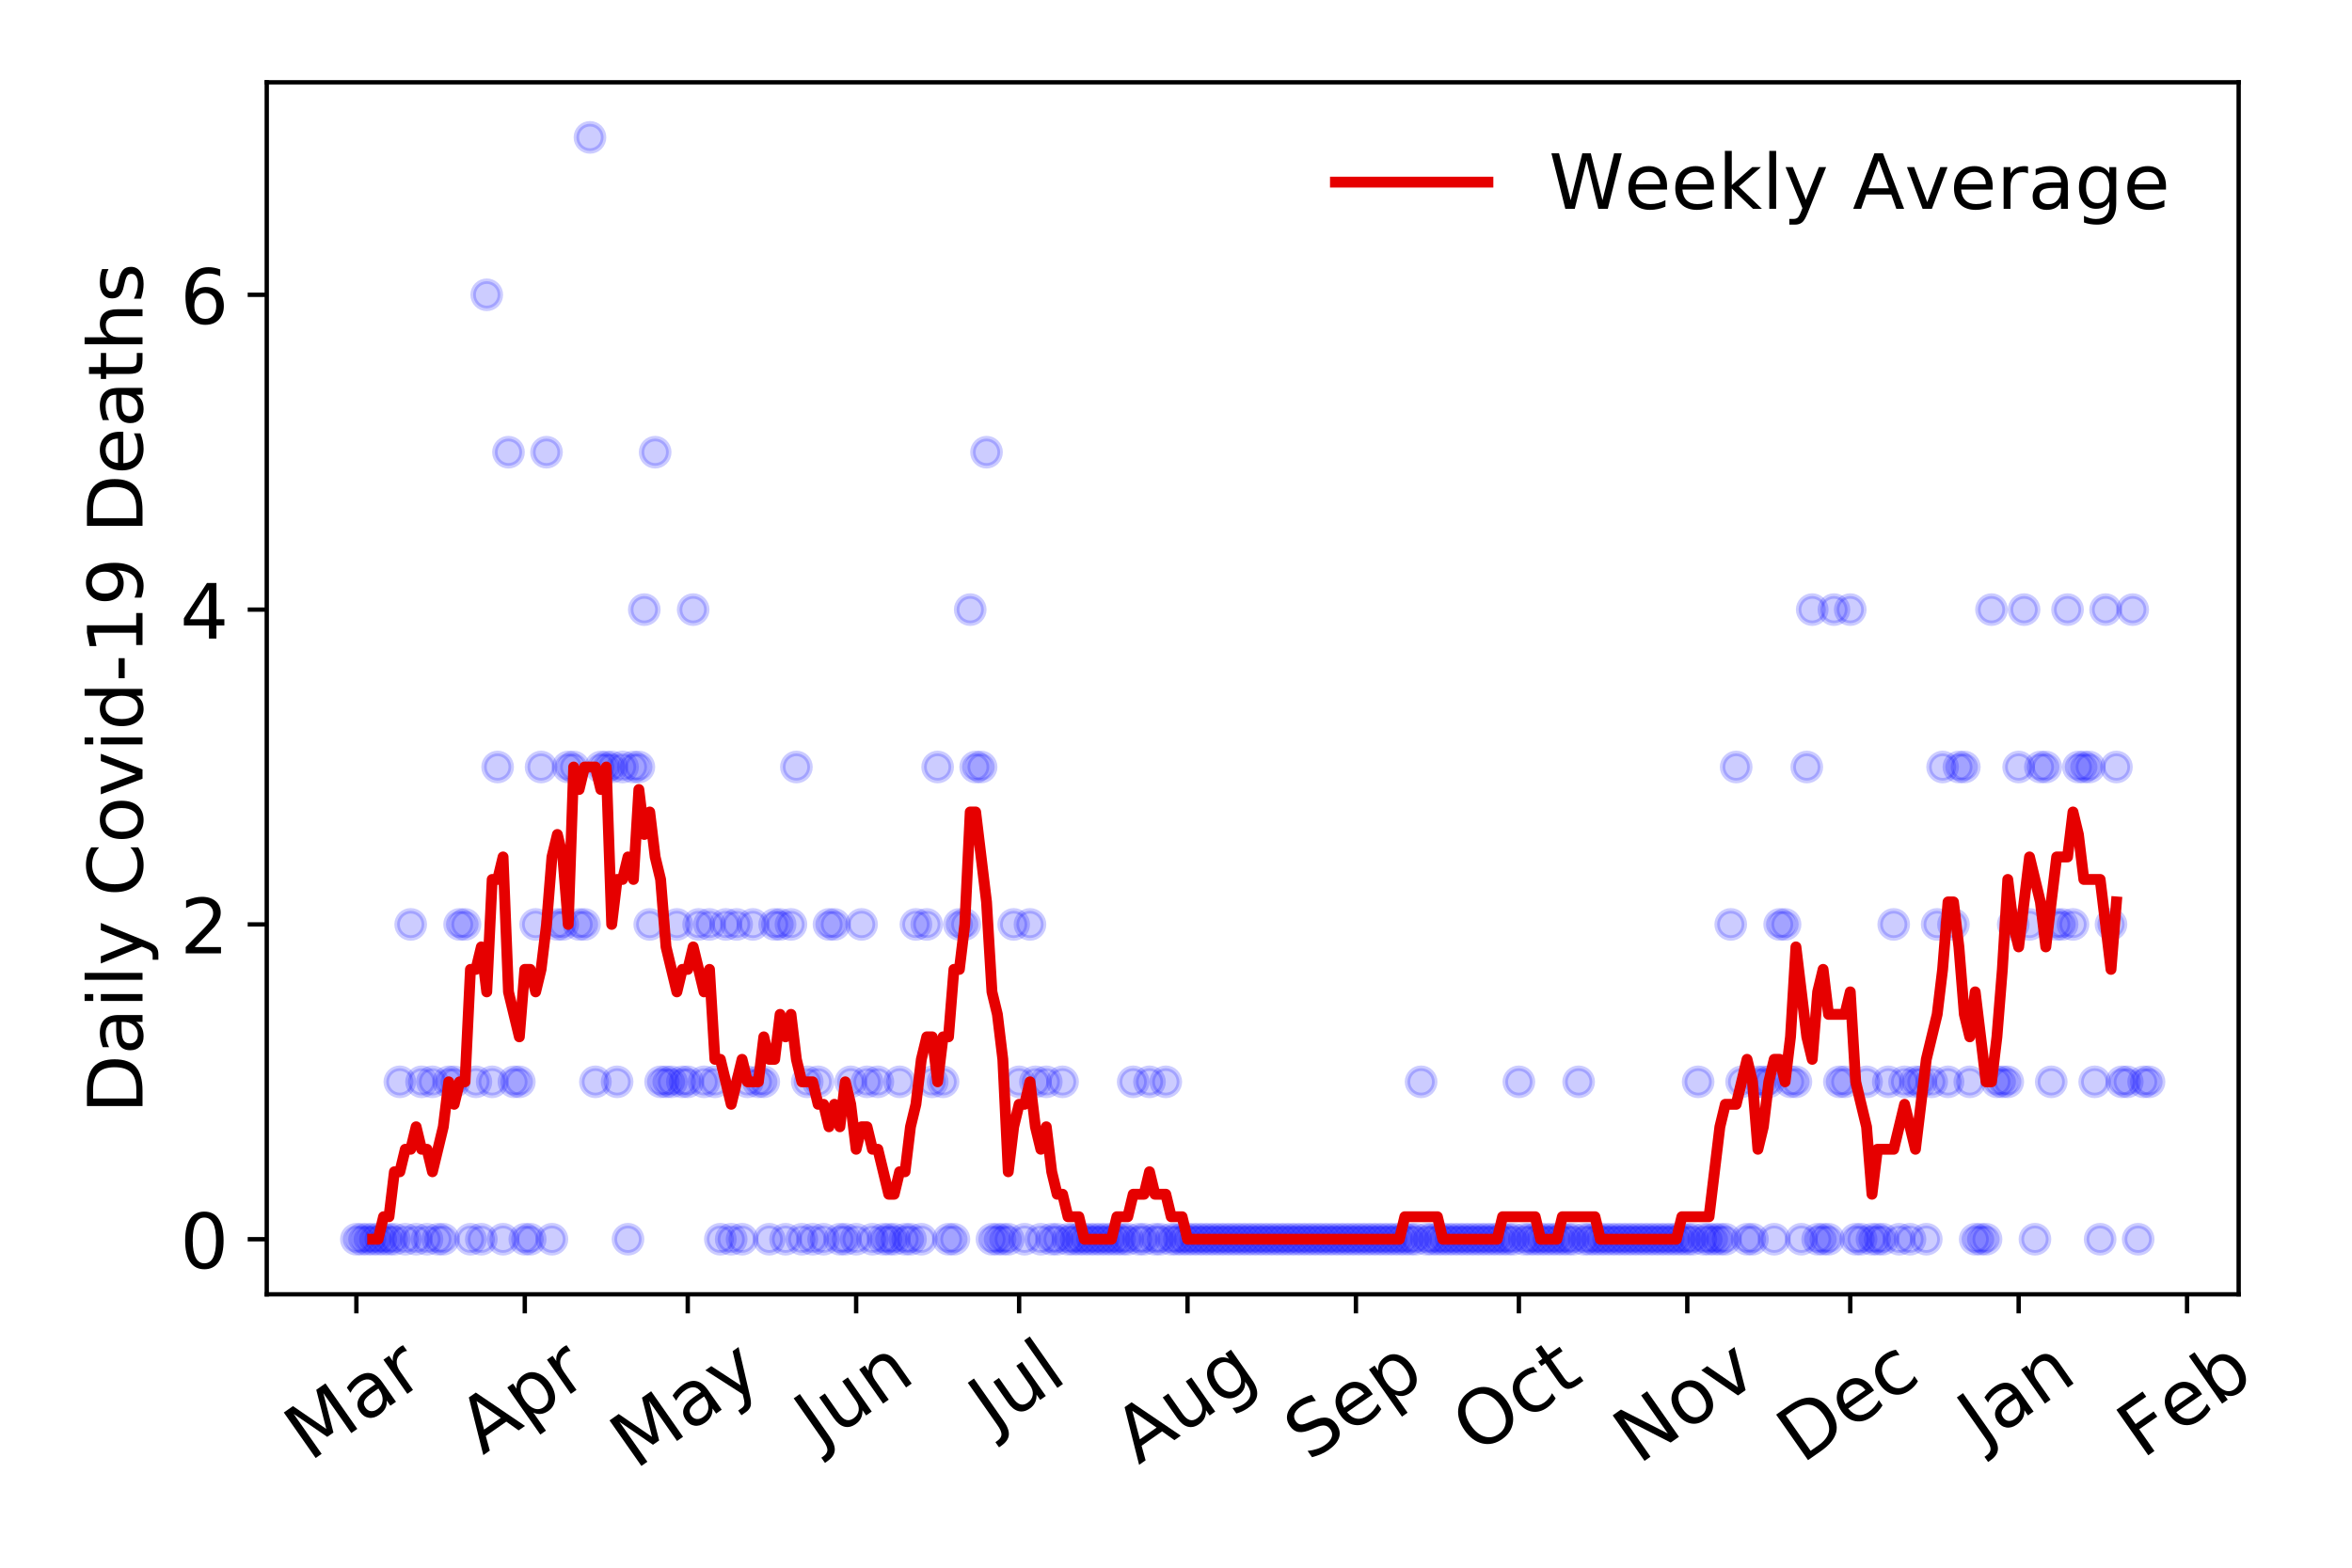 <?xml version="1.0" encoding="utf-8" standalone="no"?>
<!DOCTYPE svg PUBLIC "-//W3C//DTD SVG 1.1//EN"
  "http://www.w3.org/Graphics/SVG/1.1/DTD/svg11.dtd">
<!-- Created with matplotlib (https://matplotlib.org/) -->
<svg height="288pt" version="1.1" viewBox="0 0 432 288" width="432pt" xmlns="http://www.w3.org/2000/svg" xmlns:xlink="http://www.w3.org/1999/xlink">
 <defs>
  <style type="text/css">
*{stroke-linecap:butt;stroke-linejoin:round;}
  </style>
 </defs>
 <g id="figure_1">
  <g id="patch_1">
   <path d="M 0 288 
L 432 288 
L 432 0 
L 0 0 
z
" style="fill:#ffffff;"/>
  </g>
  <g id="axes_1">
   <g id="patch_2">
    <path d="M 48.995 237.778 
L 411.183 237.778 
L 411.183 15.12 
L 48.995 15.12 
z
" style="fill:#ffffff;"/>
   </g>
   <g id="matplotlib.axis_1">
    <g id="xtick_1">
     <g id="line2d_1">
      <defs>
       <path d="M 0 0 
L 0 3.5 
" id="mb2dfcad8a4" style="stroke:#000000;stroke-width:0.8;"/>
      </defs>
      <g>
       <use style="stroke:#000000;stroke-width:0.8;" x="65.458" xlink:href="#mb2dfcad8a4" y="237.778"/>
      </g>
     </g>
     <g id="text_1">
      <!-- Mar -->
      <defs>
       <path d="M 9.812 72.906 
L 24.516 72.906 
L 43.109 23.297 
L 61.812 72.906 
L 76.516 72.906 
L 76.516 0 
L 66.891 0 
L 66.891 64.016 
L 48.094 14.016 
L 38.188 14.016 
L 19.391 64.016 
L 19.391 0 
L 9.812 0 
z
" id="DejaVuSans-77"/>
       <path d="M 34.281 27.484 
Q 23.391 27.484 19.188 25 
Q 14.984 22.516 14.984 16.5 
Q 14.984 11.719 18.141 8.906 
Q 21.297 6.109 26.703 6.109 
Q 34.188 6.109 38.703 11.406 
Q 43.219 16.703 43.219 25.484 
L 43.219 27.484 
z
M 52.203 31.203 
L 52.203 0 
L 43.219 0 
L 43.219 8.297 
Q 40.141 3.328 35.547 0.953 
Q 30.953 -1.422 24.312 -1.422 
Q 15.922 -1.422 10.953 3.297 
Q 6 8.016 6 15.922 
Q 6 25.141 12.172 29.828 
Q 18.359 34.516 30.609 34.516 
L 43.219 34.516 
L 43.219 35.406 
Q 43.219 41.609 39.141 45 
Q 35.062 48.391 27.688 48.391 
Q 23 48.391 18.547 47.266 
Q 14.109 46.141 10.016 43.891 
L 10.016 52.203 
Q 14.938 54.109 19.578 55.047 
Q 24.219 56 28.609 56 
Q 40.484 56 46.344 49.844 
Q 52.203 43.703 52.203 31.203 
z
" id="DejaVuSans-97"/>
       <path d="M 41.109 46.297 
Q 39.594 47.172 37.812 47.578 
Q 36.031 48 33.891 48 
Q 26.266 48 22.188 43.047 
Q 18.109 38.094 18.109 28.812 
L 18.109 0 
L 9.078 0 
L 9.078 54.688 
L 18.109 54.688 
L 18.109 46.188 
Q 20.953 51.172 25.484 53.578 
Q 30.031 56 36.531 56 
Q 37.453 56 38.578 55.875 
Q 39.703 55.766 41.062 55.516 
z
" id="DejaVuSans-114"/>
      </defs>
      <g transform="translate(56.855 268.643)rotate(-35)scale(0.14 -0.14)">
       <use xlink:href="#DejaVuSans-77"/>
       <use x="86.279" xlink:href="#DejaVuSans-97"/>
       <use x="147.559" xlink:href="#DejaVuSans-114"/>
      </g>
     </g>
    </g>
    <g id="xtick_2">
     <g id="line2d_2">
      <g>
       <use style="stroke:#000000;stroke-width:0.8;" x="96.389" xlink:href="#mb2dfcad8a4" y="237.778"/>
      </g>
     </g>
     <g id="text_2">
      <!-- Apr -->
      <defs>
       <path d="M 34.188 63.188 
L 20.797 26.906 
L 47.609 26.906 
z
M 28.609 72.906 
L 39.797 72.906 
L 67.578 0 
L 57.328 0 
L 50.688 18.703 
L 17.828 18.703 
L 11.188 0 
L 0.781 0 
z
" id="DejaVuSans-65"/>
       <path d="M 18.109 8.203 
L 18.109 -20.797 
L 9.078 -20.797 
L 9.078 54.688 
L 18.109 54.688 
L 18.109 46.391 
Q 20.953 51.266 25.266 53.625 
Q 29.594 56 35.594 56 
Q 45.562 56 51.781 48.094 
Q 58.016 40.188 58.016 27.297 
Q 58.016 14.406 51.781 6.484 
Q 45.562 -1.422 35.594 -1.422 
Q 29.594 -1.422 25.266 0.953 
Q 20.953 3.328 18.109 8.203 
z
M 48.688 27.297 
Q 48.688 37.203 44.609 42.844 
Q 40.531 48.484 33.406 48.484 
Q 26.266 48.484 22.188 42.844 
Q 18.109 37.203 18.109 27.297 
Q 18.109 17.391 22.188 11.75 
Q 26.266 6.109 33.406 6.109 
Q 40.531 6.109 44.609 11.75 
Q 48.688 17.391 48.688 27.297 
z
" id="DejaVuSans-112"/>
      </defs>
      <g transform="translate(88.685 267.384)rotate(-35)scale(0.14 -0.14)">
       <use xlink:href="#DejaVuSans-65"/>
       <use x="68.408" xlink:href="#DejaVuSans-112"/>
       <use x="131.885" xlink:href="#DejaVuSans-114"/>
      </g>
     </g>
    </g>
    <g id="xtick_3">
     <g id="line2d_3">
      <g>
       <use style="stroke:#000000;stroke-width:0.8;" x="126.322" xlink:href="#mb2dfcad8a4" y="237.778"/>
      </g>
     </g>
     <g id="text_3">
      <!-- May -->
      <defs>
       <path d="M 32.172 -5.078 
Q 28.375 -14.844 24.75 -17.812 
Q 21.141 -20.797 15.094 -20.797 
L 7.906 -20.797 
L 7.906 -13.281 
L 13.188 -13.281 
Q 16.891 -13.281 18.938 -11.516 
Q 21 -9.766 23.484 -3.219 
L 25.094 0.875 
L 2.984 54.688 
L 12.5 54.688 
L 29.594 11.922 
L 46.688 54.688 
L 56.203 54.688 
z
" id="DejaVuSans-121"/>
      </defs>
      <g transform="translate(116.682 270.094)rotate(-35)scale(0.14 -0.14)">
       <use xlink:href="#DejaVuSans-77"/>
       <use x="86.279" xlink:href="#DejaVuSans-97"/>
       <use x="147.559" xlink:href="#DejaVuSans-121"/>
      </g>
     </g>
    </g>
    <g id="xtick_4">
     <g id="line2d_4">
      <g>
       <use style="stroke:#000000;stroke-width:0.8;" x="157.252" xlink:href="#mb2dfcad8a4" y="237.778"/>
      </g>
     </g>
     <g id="text_4">
      <!-- Jun -->
      <defs>
       <path d="M 9.812 72.906 
L 19.672 72.906 
L 19.672 5.078 
Q 19.672 -8.109 14.672 -14.062 
Q 9.672 -20.016 -1.422 -20.016 
L -5.172 -20.016 
L -5.172 -11.719 
L -2.094 -11.719 
Q 4.438 -11.719 7.125 -8.047 
Q 9.812 -4.391 9.812 5.078 
z
" id="DejaVuSans-74"/>
       <path d="M 8.5 21.578 
L 8.5 54.688 
L 17.484 54.688 
L 17.484 21.922 
Q 17.484 14.156 20.5 10.266 
Q 23.531 6.391 29.594 6.391 
Q 36.859 6.391 41.078 11.031 
Q 45.312 15.672 45.312 23.688 
L 45.312 54.688 
L 54.297 54.688 
L 54.297 0 
L 45.312 0 
L 45.312 8.406 
Q 42.047 3.422 37.719 1 
Q 33.406 -1.422 27.688 -1.422 
Q 18.266 -1.422 13.375 4.438 
Q 8.5 10.297 8.5 21.578 
z
M 31.109 56 
z
" id="DejaVuSans-117"/>
       <path d="M 54.891 33.016 
L 54.891 0 
L 45.906 0 
L 45.906 32.719 
Q 45.906 40.484 42.875 44.328 
Q 39.844 48.188 33.797 48.188 
Q 26.516 48.188 22.312 43.547 
Q 18.109 38.922 18.109 30.906 
L 18.109 0 
L 9.078 0 
L 9.078 54.688 
L 18.109 54.688 
L 18.109 46.188 
Q 21.344 51.125 25.703 53.562 
Q 30.078 56 35.797 56 
Q 45.219 56 50.047 50.172 
Q 54.891 44.344 54.891 33.016 
z
" id="DejaVuSans-110"/>
      </defs>
      <g transform="translate(150.509 266.039)rotate(-35)scale(0.14 -0.14)">
       <use xlink:href="#DejaVuSans-74"/>
       <use x="29.492" xlink:href="#DejaVuSans-117"/>
       <use x="92.871" xlink:href="#DejaVuSans-110"/>
      </g>
     </g>
    </g>
    <g id="xtick_5">
     <g id="line2d_5">
      <g>
       <use style="stroke:#000000;stroke-width:0.8;" x="187.185" xlink:href="#mb2dfcad8a4" y="237.778"/>
      </g>
     </g>
     <g id="text_5">
      <!-- Jul -->
      <defs>
       <path d="M 9.422 75.984 
L 18.406 75.984 
L 18.406 0 
L 9.422 0 
z
" id="DejaVuSans-108"/>
      </defs>
      <g transform="translate(182.482 263.181)rotate(-35)scale(0.14 -0.14)">
       <use xlink:href="#DejaVuSans-74"/>
       <use x="29.492" xlink:href="#DejaVuSans-117"/>
       <use x="92.871" xlink:href="#DejaVuSans-108"/>
      </g>
     </g>
    </g>
    <g id="xtick_6">
     <g id="line2d_6">
      <g>
       <use style="stroke:#000000;stroke-width:0.8;" x="218.116" xlink:href="#mb2dfcad8a4" y="237.778"/>
      </g>
     </g>
     <g id="text_6">
      <!-- Aug -->
      <defs>
       <path d="M 45.406 27.984 
Q 45.406 37.75 41.375 43.109 
Q 37.359 48.484 30.078 48.484 
Q 22.859 48.484 18.828 43.109 
Q 14.797 37.75 14.797 27.984 
Q 14.797 18.266 18.828 12.891 
Q 22.859 7.516 30.078 7.516 
Q 37.359 7.516 41.375 12.891 
Q 45.406 18.266 45.406 27.984 
z
M 54.391 6.781 
Q 54.391 -7.172 48.188 -13.984 
Q 42 -20.797 29.203 -20.797 
Q 24.469 -20.797 20.266 -20.094 
Q 16.062 -19.391 12.109 -17.922 
L 12.109 -9.188 
Q 16.062 -11.328 19.922 -12.344 
Q 23.781 -13.375 27.781 -13.375 
Q 36.625 -13.375 41.016 -8.766 
Q 45.406 -4.156 45.406 5.172 
L 45.406 9.625 
Q 42.625 4.781 38.281 2.391 
Q 33.938 0 27.875 0 
Q 17.828 0 11.672 7.656 
Q 5.516 15.328 5.516 27.984 
Q 5.516 40.672 11.672 48.328 
Q 17.828 56 27.875 56 
Q 33.938 56 38.281 53.609 
Q 42.625 51.219 45.406 46.391 
L 45.406 54.688 
L 54.391 54.688 
z
" id="DejaVuSans-103"/>
      </defs>
      <g transform="translate(209.135 269.172)rotate(-35)scale(0.14 -0.14)">
       <use xlink:href="#DejaVuSans-65"/>
       <use x="68.408" xlink:href="#DejaVuSans-117"/>
       <use x="131.787" xlink:href="#DejaVuSans-103"/>
      </g>
     </g>
    </g>
    <g id="xtick_7">
     <g id="line2d_7">
      <g>
       <use style="stroke:#000000;stroke-width:0.8;" x="249.046" xlink:href="#mb2dfcad8a4" y="237.778"/>
      </g>
     </g>
     <g id="text_7">
      <!-- Sep -->
      <defs>
       <path d="M 53.516 70.516 
L 53.516 60.891 
Q 47.906 63.578 42.922 64.891 
Q 37.938 66.219 33.297 66.219 
Q 25.25 66.219 20.875 63.094 
Q 16.5 59.969 16.5 54.203 
Q 16.5 49.359 19.406 46.891 
Q 22.312 44.438 30.422 42.922 
L 36.375 41.703 
Q 47.406 39.594 52.656 34.297 
Q 57.906 29 57.906 20.125 
Q 57.906 9.516 50.797 4.047 
Q 43.703 -1.422 29.984 -1.422 
Q 24.812 -1.422 18.969 -0.25 
Q 13.141 0.922 6.891 3.219 
L 6.891 13.375 
Q 12.891 10.016 18.656 8.297 
Q 24.422 6.594 29.984 6.594 
Q 38.422 6.594 43.016 9.906 
Q 47.609 13.234 47.609 19.391 
Q 47.609 24.75 44.312 27.781 
Q 41.016 30.812 33.5 32.328 
L 27.484 33.5 
Q 16.453 35.688 11.516 40.375 
Q 6.594 45.062 6.594 53.422 
Q 6.594 63.094 13.406 68.656 
Q 20.219 74.219 32.172 74.219 
Q 37.312 74.219 42.625 73.281 
Q 47.953 72.359 53.516 70.516 
z
" id="DejaVuSans-83"/>
       <path d="M 56.203 29.594 
L 56.203 25.203 
L 14.891 25.203 
Q 15.484 15.922 20.484 11.062 
Q 25.484 6.203 34.422 6.203 
Q 39.594 6.203 44.453 7.469 
Q 49.312 8.734 54.109 11.281 
L 54.109 2.781 
Q 49.266 0.734 44.188 -0.344 
Q 39.109 -1.422 33.891 -1.422 
Q 20.797 -1.422 13.156 6.188 
Q 5.516 13.812 5.516 26.812 
Q 5.516 40.234 12.766 48.109 
Q 20.016 56 32.328 56 
Q 43.359 56 49.781 48.891 
Q 56.203 41.797 56.203 29.594 
z
M 47.219 32.234 
Q 47.125 39.594 43.094 43.984 
Q 39.062 48.391 32.422 48.391 
Q 24.906 48.391 20.391 44.141 
Q 15.875 39.891 15.188 32.172 
z
" id="DejaVuSans-101"/>
      </defs>
      <g transform="translate(240.453 268.629)rotate(-35)scale(0.14 -0.14)">
       <use xlink:href="#DejaVuSans-83"/>
       <use x="63.477" xlink:href="#DejaVuSans-101"/>
       <use x="125" xlink:href="#DejaVuSans-112"/>
      </g>
     </g>
    </g>
    <g id="xtick_8">
     <g id="line2d_8">
      <g>
       <use style="stroke:#000000;stroke-width:0.8;" x="278.979" xlink:href="#mb2dfcad8a4" y="237.778"/>
      </g>
     </g>
     <g id="text_8">
      <!-- Oct -->
      <defs>
       <path d="M 39.406 66.219 
Q 28.656 66.219 22.328 58.203 
Q 16.016 50.203 16.016 36.375 
Q 16.016 22.609 22.328 14.594 
Q 28.656 6.594 39.406 6.594 
Q 50.141 6.594 56.422 14.594 
Q 62.703 22.609 62.703 36.375 
Q 62.703 50.203 56.422 58.203 
Q 50.141 66.219 39.406 66.219 
z
M 39.406 74.219 
Q 54.734 74.219 63.906 63.938 
Q 73.094 53.656 73.094 36.375 
Q 73.094 19.141 63.906 8.859 
Q 54.734 -1.422 39.406 -1.422 
Q 24.031 -1.422 14.812 8.828 
Q 5.609 19.094 5.609 36.375 
Q 5.609 53.656 14.812 63.938 
Q 24.031 74.219 39.406 74.219 
z
" id="DejaVuSans-79"/>
       <path d="M 48.781 52.594 
L 48.781 44.188 
Q 44.969 46.297 41.141 47.344 
Q 37.312 48.391 33.406 48.391 
Q 24.656 48.391 19.812 42.844 
Q 14.984 37.312 14.984 27.297 
Q 14.984 17.281 19.812 11.734 
Q 24.656 6.203 33.406 6.203 
Q 37.312 6.203 41.141 7.25 
Q 44.969 8.297 48.781 10.406 
L 48.781 2.094 
Q 45.016 0.344 40.984 -0.531 
Q 36.969 -1.422 32.422 -1.422 
Q 20.062 -1.422 12.781 6.344 
Q 5.516 14.109 5.516 27.297 
Q 5.516 40.672 12.859 48.328 
Q 20.219 56 33.016 56 
Q 37.156 56 41.109 55.141 
Q 45.062 54.297 48.781 52.594 
z
" id="DejaVuSans-99"/>
       <path d="M 18.312 70.219 
L 18.312 54.688 
L 36.812 54.688 
L 36.812 47.703 
L 18.312 47.703 
L 18.312 18.016 
Q 18.312 11.328 20.141 9.422 
Q 21.969 7.516 27.594 7.516 
L 36.812 7.516 
L 36.812 0 
L 27.594 0 
Q 17.188 0 13.234 3.875 
Q 9.281 7.766 9.281 18.016 
L 9.281 47.703 
L 2.688 47.703 
L 2.688 54.688 
L 9.281 54.688 
L 9.281 70.219 
z
" id="DejaVuSans-116"/>
      </defs>
      <g transform="translate(271.28 267.377)rotate(-35)scale(0.14 -0.14)">
       <use xlink:href="#DejaVuSans-79"/>
       <use x="78.711" xlink:href="#DejaVuSans-99"/>
       <use x="133.691" xlink:href="#DejaVuSans-116"/>
      </g>
     </g>
    </g>
    <g id="xtick_9">
     <g id="line2d_9">
      <g>
       <use style="stroke:#000000;stroke-width:0.8;" x="309.91" xlink:href="#mb2dfcad8a4" y="237.778"/>
      </g>
     </g>
     <g id="text_9">
      <!-- Nov -->
      <defs>
       <path d="M 9.812 72.906 
L 23.094 72.906 
L 55.422 11.922 
L 55.422 72.906 
L 64.984 72.906 
L 64.984 0 
L 51.703 0 
L 19.391 60.984 
L 19.391 0 
L 9.812 0 
z
" id="DejaVuSans-78"/>
       <path d="M 30.609 48.391 
Q 23.391 48.391 19.188 42.75 
Q 14.984 37.109 14.984 27.297 
Q 14.984 17.484 19.156 11.844 
Q 23.344 6.203 30.609 6.203 
Q 37.797 6.203 41.984 11.859 
Q 46.188 17.531 46.188 27.297 
Q 46.188 37.016 41.984 42.703 
Q 37.797 48.391 30.609 48.391 
z
M 30.609 56 
Q 42.328 56 49.016 48.375 
Q 55.719 40.766 55.719 27.297 
Q 55.719 13.875 49.016 6.219 
Q 42.328 -1.422 30.609 -1.422 
Q 18.844 -1.422 12.172 6.219 
Q 5.516 13.875 5.516 27.297 
Q 5.516 40.766 12.172 48.375 
Q 18.844 56 30.609 56 
z
" id="DejaVuSans-111"/>
       <path d="M 2.984 54.688 
L 12.5 54.688 
L 29.594 8.797 
L 46.688 54.688 
L 56.203 54.688 
L 35.688 0 
L 23.484 0 
z
" id="DejaVuSans-118"/>
      </defs>
      <g transform="translate(300.933 269.166)rotate(-35)scale(0.14 -0.14)">
       <use xlink:href="#DejaVuSans-78"/>
       <use x="74.805" xlink:href="#DejaVuSans-111"/>
       <use x="135.986" xlink:href="#DejaVuSans-118"/>
      </g>
     </g>
    </g>
    <g id="xtick_10">
     <g id="line2d_10">
      <g>
       <use style="stroke:#000000;stroke-width:0.8;" x="339.843" xlink:href="#mb2dfcad8a4" y="237.778"/>
      </g>
     </g>
     <g id="text_10">
      <!-- Dec -->
      <defs>
       <path d="M 19.672 64.797 
L 19.672 8.109 
L 31.594 8.109 
Q 46.688 8.109 53.688 14.938 
Q 60.688 21.781 60.688 36.531 
Q 60.688 51.172 53.688 57.984 
Q 46.688 64.797 31.594 64.797 
z
M 9.812 72.906 
L 30.078 72.906 
Q 51.266 72.906 61.172 64.094 
Q 71.094 55.281 71.094 36.531 
Q 71.094 17.672 61.125 8.828 
Q 51.172 0 30.078 0 
L 9.812 0 
z
" id="DejaVuSans-68"/>
      </defs>
      <g transform="translate(330.962 269.032)rotate(-35)scale(0.14 -0.14)">
       <use xlink:href="#DejaVuSans-68"/>
       <use x="77.002" xlink:href="#DejaVuSans-101"/>
       <use x="138.525" xlink:href="#DejaVuSans-99"/>
      </g>
     </g>
    </g>
    <g id="xtick_11">
     <g id="line2d_11">
      <g>
       <use style="stroke:#000000;stroke-width:0.8;" x="370.773" xlink:href="#mb2dfcad8a4" y="237.778"/>
      </g>
     </g>
     <g id="text_11">
      <!-- Jan -->
      <g transform="translate(364.15 265.871)rotate(-35)scale(0.14 -0.14)">
       <use xlink:href="#DejaVuSans-74"/>
       <use x="29.492" xlink:href="#DejaVuSans-97"/>
       <use x="90.771" xlink:href="#DejaVuSans-110"/>
      </g>
     </g>
    </g>
    <g id="xtick_12">
     <g id="line2d_12">
      <g>
       <use style="stroke:#000000;stroke-width:0.8;" x="401.704" xlink:href="#mb2dfcad8a4" y="237.778"/>
      </g>
     </g>
     <g id="text_12">
      <!-- Feb -->
      <defs>
       <path d="M 9.812 72.906 
L 51.703 72.906 
L 51.703 64.594 
L 19.672 64.594 
L 19.672 43.109 
L 48.578 43.109 
L 48.578 34.812 
L 19.672 34.812 
L 19.672 0 
L 9.812 0 
z
" id="DejaVuSans-70"/>
       <path d="M 48.688 27.297 
Q 48.688 37.203 44.609 42.844 
Q 40.531 48.484 33.406 48.484 
Q 26.266 48.484 22.188 42.844 
Q 18.109 37.203 18.109 27.297 
Q 18.109 17.391 22.188 11.75 
Q 26.266 6.109 33.406 6.109 
Q 40.531 6.109 44.609 11.75 
Q 48.688 17.391 48.688 27.297 
z
M 18.109 46.391 
Q 20.953 51.266 25.266 53.625 
Q 29.594 56 35.594 56 
Q 45.562 56 51.781 48.094 
Q 58.016 40.188 58.016 27.297 
Q 58.016 14.406 51.781 6.484 
Q 45.562 -1.422 35.594 -1.422 
Q 29.594 -1.422 25.266 0.953 
Q 20.953 3.328 18.109 8.203 
L 18.109 0 
L 9.078 0 
L 9.078 75.984 
L 18.109 75.984 
z
" id="DejaVuSans-98"/>
      </defs>
      <g transform="translate(393.458 268.143)rotate(-35)scale(0.14 -0.14)">
       <use xlink:href="#DejaVuSans-70"/>
       <use x="57.441" xlink:href="#DejaVuSans-101"/>
       <use x="118.965" xlink:href="#DejaVuSans-98"/>
      </g>
     </g>
    </g>
   </g>
   <g id="matplotlib.axis_2">
    <g id="ytick_1">
     <g id="line2d_13">
      <defs>
       <path d="M 0 0 
L -3.5 0 
" id="m71ef316f29" style="stroke:#000000;stroke-width:0.8;"/>
      </defs>
      <g>
       <use style="stroke:#000000;stroke-width:0.8;" x="48.995" xlink:href="#m71ef316f29" y="227.657"/>
      </g>
     </g>
     <g id="text_13">
      <!-- 0 -->
      <defs>
       <path d="M 31.781 66.406 
Q 24.172 66.406 20.328 58.906 
Q 16.5 51.422 16.5 36.375 
Q 16.5 21.391 20.328 13.891 
Q 24.172 6.391 31.781 6.391 
Q 39.453 6.391 43.281 13.891 
Q 47.125 21.391 47.125 36.375 
Q 47.125 51.422 43.281 58.906 
Q 39.453 66.406 31.781 66.406 
z
M 31.781 74.219 
Q 44.047 74.219 50.516 64.516 
Q 56.984 54.828 56.984 36.375 
Q 56.984 17.969 50.516 8.266 
Q 44.047 -1.422 31.781 -1.422 
Q 19.531 -1.422 13.062 8.266 
Q 6.594 17.969 6.594 36.375 
Q 6.594 54.828 13.062 64.516 
Q 19.531 74.219 31.781 74.219 
z
" id="DejaVuSans-48"/>
      </defs>
      <g transform="translate(33.087 232.976)scale(0.14 -0.14)">
       <use xlink:href="#DejaVuSans-48"/>
      </g>
     </g>
    </g>
    <g id="ytick_2">
     <g id="line2d_14">
      <g>
       <use style="stroke:#000000;stroke-width:0.8;" x="48.995" xlink:href="#m71ef316f29" y="169.824"/>
      </g>
     </g>
     <g id="text_14">
      <!-- 2 -->
      <defs>
       <path d="M 19.188 8.297 
L 53.609 8.297 
L 53.609 0 
L 7.328 0 
L 7.328 8.297 
Q 12.938 14.109 22.625 23.891 
Q 32.328 33.688 34.812 36.531 
Q 39.547 41.844 41.422 45.531 
Q 43.312 49.219 43.312 52.781 
Q 43.312 58.594 39.234 62.25 
Q 35.156 65.922 28.609 65.922 
Q 23.969 65.922 18.812 64.312 
Q 13.672 62.703 7.812 59.422 
L 7.812 69.391 
Q 13.766 71.781 18.938 73 
Q 24.125 74.219 28.422 74.219 
Q 39.75 74.219 46.484 68.547 
Q 53.219 62.891 53.219 53.422 
Q 53.219 48.922 51.531 44.891 
Q 49.859 40.875 45.406 35.406 
Q 44.188 33.984 37.641 27.219 
Q 31.109 20.453 19.188 8.297 
z
" id="DejaVuSans-50"/>
      </defs>
      <g transform="translate(33.087 175.143)scale(0.14 -0.14)">
       <use xlink:href="#DejaVuSans-50"/>
      </g>
     </g>
    </g>
    <g id="ytick_3">
     <g id="line2d_15">
      <g>
       <use style="stroke:#000000;stroke-width:0.8;" x="48.995" xlink:href="#m71ef316f29" y="111.991"/>
      </g>
     </g>
     <g id="text_15">
      <!-- 4 -->
      <defs>
       <path d="M 37.797 64.312 
L 12.891 25.391 
L 37.797 25.391 
z
M 35.203 72.906 
L 47.609 72.906 
L 47.609 25.391 
L 58.016 25.391 
L 58.016 17.188 
L 47.609 17.188 
L 47.609 0 
L 37.797 0 
L 37.797 17.188 
L 4.891 17.188 
L 4.891 26.703 
z
" id="DejaVuSans-52"/>
      </defs>
      <g transform="translate(33.087 117.31)scale(0.14 -0.14)">
       <use xlink:href="#DejaVuSans-52"/>
      </g>
     </g>
    </g>
    <g id="ytick_4">
     <g id="line2d_16">
      <g>
       <use style="stroke:#000000;stroke-width:0.8;" x="48.995" xlink:href="#m71ef316f29" y="54.157"/>
      </g>
     </g>
     <g id="text_16">
      <!-- 6 -->
      <defs>
       <path d="M 33.016 40.375 
Q 26.375 40.375 22.484 35.828 
Q 18.609 31.297 18.609 23.391 
Q 18.609 15.531 22.484 10.953 
Q 26.375 6.391 33.016 6.391 
Q 39.656 6.391 43.531 10.953 
Q 47.406 15.531 47.406 23.391 
Q 47.406 31.297 43.531 35.828 
Q 39.656 40.375 33.016 40.375 
z
M 52.594 71.297 
L 52.594 62.312 
Q 48.875 64.062 45.094 64.984 
Q 41.312 65.922 37.594 65.922 
Q 27.828 65.922 22.672 59.328 
Q 17.531 52.734 16.797 39.406 
Q 19.672 43.656 24.016 45.922 
Q 28.375 48.188 33.594 48.188 
Q 44.578 48.188 50.953 41.516 
Q 57.328 34.859 57.328 23.391 
Q 57.328 12.156 50.688 5.359 
Q 44.047 -1.422 33.016 -1.422 
Q 20.359 -1.422 13.672 8.266 
Q 6.984 17.969 6.984 36.375 
Q 6.984 53.656 15.188 63.938 
Q 23.391 74.219 37.203 74.219 
Q 40.922 74.219 44.703 73.484 
Q 48.484 72.75 52.594 71.297 
z
" id="DejaVuSans-54"/>
      </defs>
      <g transform="translate(33.087 59.476)scale(0.14 -0.14)">
       <use xlink:href="#DejaVuSans-54"/>
      </g>
     </g>
    </g>
    <g id="text_17">
     <!-- Daily Covid-19 Deaths -->
     <defs>
      <path d="M 9.422 54.688 
L 18.406 54.688 
L 18.406 0 
L 9.422 0 
z
M 9.422 75.984 
L 18.406 75.984 
L 18.406 64.594 
L 9.422 64.594 
z
" id="DejaVuSans-105"/>
      <path id="DejaVuSans-32"/>
      <path d="M 64.406 67.281 
L 64.406 56.891 
Q 59.422 61.531 53.781 63.812 
Q 48.141 66.109 41.797 66.109 
Q 29.297 66.109 22.656 58.469 
Q 16.016 50.828 16.016 36.375 
Q 16.016 21.969 22.656 14.328 
Q 29.297 6.688 41.797 6.688 
Q 48.141 6.688 53.781 8.984 
Q 59.422 11.281 64.406 15.922 
L 64.406 5.609 
Q 59.234 2.094 53.438 0.328 
Q 47.656 -1.422 41.219 -1.422 
Q 24.656 -1.422 15.125 8.703 
Q 5.609 18.844 5.609 36.375 
Q 5.609 53.953 15.125 64.078 
Q 24.656 74.219 41.219 74.219 
Q 47.75 74.219 53.531 72.484 
Q 59.328 70.75 64.406 67.281 
z
" id="DejaVuSans-67"/>
      <path d="M 45.406 46.391 
L 45.406 75.984 
L 54.391 75.984 
L 54.391 0 
L 45.406 0 
L 45.406 8.203 
Q 42.578 3.328 38.25 0.953 
Q 33.938 -1.422 27.875 -1.422 
Q 17.969 -1.422 11.734 6.484 
Q 5.516 14.406 5.516 27.297 
Q 5.516 40.188 11.734 48.094 
Q 17.969 56 27.875 56 
Q 33.938 56 38.25 53.625 
Q 42.578 51.266 45.406 46.391 
z
M 14.797 27.297 
Q 14.797 17.391 18.875 11.75 
Q 22.953 6.109 30.078 6.109 
Q 37.203 6.109 41.297 11.75 
Q 45.406 17.391 45.406 27.297 
Q 45.406 37.203 41.297 42.844 
Q 37.203 48.484 30.078 48.484 
Q 22.953 48.484 18.875 42.844 
Q 14.797 37.203 14.797 27.297 
z
" id="DejaVuSans-100"/>
      <path d="M 4.891 31.391 
L 31.203 31.391 
L 31.203 23.391 
L 4.891 23.391 
z
" id="DejaVuSans-45"/>
      <path d="M 12.406 8.297 
L 28.516 8.297 
L 28.516 63.922 
L 10.984 60.406 
L 10.984 69.391 
L 28.422 72.906 
L 38.281 72.906 
L 38.281 8.297 
L 54.391 8.297 
L 54.391 0 
L 12.406 0 
z
" id="DejaVuSans-49"/>
      <path d="M 10.984 1.516 
L 10.984 10.5 
Q 14.703 8.734 18.5 7.812 
Q 22.312 6.891 25.984 6.891 
Q 35.75 6.891 40.891 13.453 
Q 46.047 20.016 46.781 33.406 
Q 43.953 29.203 39.594 26.953 
Q 35.25 24.703 29.984 24.703 
Q 19.047 24.703 12.672 31.312 
Q 6.297 37.938 6.297 49.422 
Q 6.297 60.641 12.938 67.422 
Q 19.578 74.219 30.609 74.219 
Q 43.266 74.219 49.922 64.516 
Q 56.594 54.828 56.594 36.375 
Q 56.594 19.141 48.406 8.859 
Q 40.234 -1.422 26.422 -1.422 
Q 22.703 -1.422 18.891 -0.688 
Q 15.094 0.047 10.984 1.516 
z
M 30.609 32.422 
Q 37.25 32.422 41.125 36.953 
Q 45.016 41.5 45.016 49.422 
Q 45.016 57.281 41.125 61.844 
Q 37.25 66.406 30.609 66.406 
Q 23.969 66.406 20.094 61.844 
Q 16.219 57.281 16.219 49.422 
Q 16.219 41.5 20.094 36.953 
Q 23.969 32.422 30.609 32.422 
z
" id="DejaVuSans-57"/>
      <path d="M 54.891 33.016 
L 54.891 0 
L 45.906 0 
L 45.906 32.719 
Q 45.906 40.484 42.875 44.328 
Q 39.844 48.188 33.797 48.188 
Q 26.516 48.188 22.312 43.547 
Q 18.109 38.922 18.109 30.906 
L 18.109 0 
L 9.078 0 
L 9.078 75.984 
L 18.109 75.984 
L 18.109 46.188 
Q 21.344 51.125 25.703 53.562 
Q 30.078 56 35.797 56 
Q 45.219 56 50.047 50.172 
Q 54.891 44.344 54.891 33.016 
z
" id="DejaVuSans-104"/>
      <path d="M 44.281 53.078 
L 44.281 44.578 
Q 40.484 46.531 36.375 47.5 
Q 32.281 48.484 27.875 48.484 
Q 21.188 48.484 17.844 46.438 
Q 14.5 44.391 14.5 40.281 
Q 14.5 37.156 16.891 35.375 
Q 19.281 33.594 26.516 31.984 
L 29.594 31.297 
Q 39.156 29.25 43.188 25.516 
Q 47.219 21.781 47.219 15.094 
Q 47.219 7.469 41.188 3.016 
Q 35.156 -1.422 24.609 -1.422 
Q 20.219 -1.422 15.453 -0.562 
Q 10.688 0.297 5.422 2 
L 5.422 11.281 
Q 10.406 8.688 15.234 7.391 
Q 20.062 6.109 24.812 6.109 
Q 31.156 6.109 34.562 8.281 
Q 37.984 10.453 37.984 14.406 
Q 37.984 18.062 35.516 20.016 
Q 33.062 21.969 24.703 23.781 
L 21.578 24.516 
Q 13.234 26.266 9.516 29.906 
Q 5.812 33.547 5.812 39.891 
Q 5.812 47.609 11.281 51.797 
Q 16.75 56 26.812 56 
Q 31.781 56 36.172 55.266 
Q 40.578 54.547 44.281 53.078 
z
" id="DejaVuSans-115"/>
     </defs>
     <g transform="translate(26.176 204.56)rotate(-90)scale(0.14 -0.14)">
      <use xlink:href="#DejaVuSans-68"/>
      <use x="77.002" xlink:href="#DejaVuSans-97"/>
      <use x="138.281" xlink:href="#DejaVuSans-105"/>
      <use x="166.064" xlink:href="#DejaVuSans-108"/>
      <use x="193.848" xlink:href="#DejaVuSans-121"/>
      <use x="253.027" xlink:href="#DejaVuSans-32"/>
      <use x="284.814" xlink:href="#DejaVuSans-67"/>
      <use x="354.639" xlink:href="#DejaVuSans-111"/>
      <use x="415.82" xlink:href="#DejaVuSans-118"/>
      <use x="475" xlink:href="#DejaVuSans-105"/>
      <use x="502.783" xlink:href="#DejaVuSans-100"/>
      <use x="566.26" xlink:href="#DejaVuSans-45"/>
      <use x="602.344" xlink:href="#DejaVuSans-49"/>
      <use x="665.967" xlink:href="#DejaVuSans-57"/>
      <use x="729.59" xlink:href="#DejaVuSans-32"/>
      <use x="761.377" xlink:href="#DejaVuSans-68"/>
      <use x="838.379" xlink:href="#DejaVuSans-101"/>
      <use x="899.902" xlink:href="#DejaVuSans-97"/>
      <use x="961.182" xlink:href="#DejaVuSans-116"/>
      <use x="1000.391" xlink:href="#DejaVuSans-104"/>
      <use x="1063.77" xlink:href="#DejaVuSans-115"/>
     </g>
    </g>
   </g>
   <g id="line2d_17">
    <defs>
     <path d="M 0 2.5 
C 0.663 2.5 1.299 2.237 1.768 1.768 
C 2.237 1.299 2.5 0.663 2.5 0 
C 2.5 -0.663 2.237 -1.299 1.768 -1.768 
C 1.299 -2.237 0.663 -2.5 0 -2.5 
C -0.663 -2.5 -1.299 -2.237 -1.768 -1.768 
C -2.237 -1.299 -2.5 -0.663 -2.5 0 
C -2.5 0.663 -2.237 1.299 -1.768 1.768 
C -1.299 2.237 -0.663 2.5 0 2.5 
z
" id="m3852c97536" style="stroke:#0000ff;stroke-opacity:0.2;"/>
    </defs>
    <g clip-path="url(#p3324b31a88)">
     <use style="fill:#0000ff;fill-opacity:0.2;stroke:#0000ff;stroke-opacity:0.2;" x="65.458" xlink:href="#m3852c97536" y="227.657"/>
     <use style="fill:#0000ff;fill-opacity:0.2;stroke:#0000ff;stroke-opacity:0.2;" x="66.456" xlink:href="#m3852c97536" y="227.657"/>
     <use style="fill:#0000ff;fill-opacity:0.2;stroke:#0000ff;stroke-opacity:0.2;" x="67.454" xlink:href="#m3852c97536" y="227.657"/>
     <use style="fill:#0000ff;fill-opacity:0.2;stroke:#0000ff;stroke-opacity:0.2;" x="68.451" xlink:href="#m3852c97536" y="227.657"/>
     <use style="fill:#0000ff;fill-opacity:0.2;stroke:#0000ff;stroke-opacity:0.2;" x="69.449" xlink:href="#m3852c97536" y="227.657"/>
     <use style="fill:#0000ff;fill-opacity:0.2;stroke:#0000ff;stroke-opacity:0.2;" x="70.447" xlink:href="#m3852c97536" y="227.657"/>
     <use style="fill:#0000ff;fill-opacity:0.2;stroke:#0000ff;stroke-opacity:0.2;" x="71.445" xlink:href="#m3852c97536" y="227.657"/>
     <use style="fill:#0000ff;fill-opacity:0.2;stroke:#0000ff;stroke-opacity:0.2;" x="72.442" xlink:href="#m3852c97536" y="227.657"/>
     <use style="fill:#0000ff;fill-opacity:0.2;stroke:#0000ff;stroke-opacity:0.2;" x="73.44" xlink:href="#m3852c97536" y="198.741"/>
     <use style="fill:#0000ff;fill-opacity:0.2;stroke:#0000ff;stroke-opacity:0.2;" x="74.438" xlink:href="#m3852c97536" y="227.657"/>
     <use style="fill:#0000ff;fill-opacity:0.2;stroke:#0000ff;stroke-opacity:0.2;" x="75.436" xlink:href="#m3852c97536" y="169.824"/>
     <use style="fill:#0000ff;fill-opacity:0.2;stroke:#0000ff;stroke-opacity:0.2;" x="76.433" xlink:href="#m3852c97536" y="227.657"/>
     <use style="fill:#0000ff;fill-opacity:0.2;stroke:#0000ff;stroke-opacity:0.2;" x="77.431" xlink:href="#m3852c97536" y="198.741"/>
     <use style="fill:#0000ff;fill-opacity:0.2;stroke:#0000ff;stroke-opacity:0.2;" x="78.429" xlink:href="#m3852c97536" y="227.657"/>
     <use style="fill:#0000ff;fill-opacity:0.2;stroke:#0000ff;stroke-opacity:0.2;" x="79.427" xlink:href="#m3852c97536" y="198.741"/>
     <use style="fill:#0000ff;fill-opacity:0.2;stroke:#0000ff;stroke-opacity:0.2;" x="80.425" xlink:href="#m3852c97536" y="227.657"/>
     <use style="fill:#0000ff;fill-opacity:0.2;stroke:#0000ff;stroke-opacity:0.2;" x="81.422" xlink:href="#m3852c97536" y="227.657"/>
     <use style="fill:#0000ff;fill-opacity:0.2;stroke:#0000ff;stroke-opacity:0.2;" x="82.42" xlink:href="#m3852c97536" y="198.741"/>
     <use style="fill:#0000ff;fill-opacity:0.2;stroke:#0000ff;stroke-opacity:0.2;" x="83.418" xlink:href="#m3852c97536" y="198.741"/>
     <use style="fill:#0000ff;fill-opacity:0.2;stroke:#0000ff;stroke-opacity:0.2;" x="84.416" xlink:href="#m3852c97536" y="169.824"/>
     <use style="fill:#0000ff;fill-opacity:0.2;stroke:#0000ff;stroke-opacity:0.2;" x="85.413" xlink:href="#m3852c97536" y="169.824"/>
     <use style="fill:#0000ff;fill-opacity:0.2;stroke:#0000ff;stroke-opacity:0.2;" x="86.411" xlink:href="#m3852c97536" y="227.657"/>
     <use style="fill:#0000ff;fill-opacity:0.2;stroke:#0000ff;stroke-opacity:0.2;" x="87.409" xlink:href="#m3852c97536" y="198.741"/>
     <use style="fill:#0000ff;fill-opacity:0.2;stroke:#0000ff;stroke-opacity:0.2;" x="88.407" xlink:href="#m3852c97536" y="227.657"/>
     <use style="fill:#0000ff;fill-opacity:0.2;stroke:#0000ff;stroke-opacity:0.2;" x="89.404" xlink:href="#m3852c97536" y="54.157"/>
     <use style="fill:#0000ff;fill-opacity:0.2;stroke:#0000ff;stroke-opacity:0.2;" x="90.402" xlink:href="#m3852c97536" y="198.741"/>
     <use style="fill:#0000ff;fill-opacity:0.2;stroke:#0000ff;stroke-opacity:0.2;" x="91.4" xlink:href="#m3852c97536" y="140.907"/>
     <use style="fill:#0000ff;fill-opacity:0.2;stroke:#0000ff;stroke-opacity:0.2;" x="92.398" xlink:href="#m3852c97536" y="227.657"/>
     <use style="fill:#0000ff;fill-opacity:0.2;stroke:#0000ff;stroke-opacity:0.2;" x="93.395" xlink:href="#m3852c97536" y="83.074"/>
     <use style="fill:#0000ff;fill-opacity:0.2;stroke:#0000ff;stroke-opacity:0.2;" x="94.393" xlink:href="#m3852c97536" y="198.741"/>
     <use style="fill:#0000ff;fill-opacity:0.2;stroke:#0000ff;stroke-opacity:0.2;" x="95.391" xlink:href="#m3852c97536" y="198.741"/>
     <use style="fill:#0000ff;fill-opacity:0.2;stroke:#0000ff;stroke-opacity:0.2;" x="96.389" xlink:href="#m3852c97536" y="227.657"/>
     <use style="fill:#0000ff;fill-opacity:0.2;stroke:#0000ff;stroke-opacity:0.2;" x="97.386" xlink:href="#m3852c97536" y="227.657"/>
     <use style="fill:#0000ff;fill-opacity:0.2;stroke:#0000ff;stroke-opacity:0.2;" x="98.384" xlink:href="#m3852c97536" y="169.824"/>
     <use style="fill:#0000ff;fill-opacity:0.2;stroke:#0000ff;stroke-opacity:0.2;" x="99.382" xlink:href="#m3852c97536" y="140.907"/>
     <use style="fill:#0000ff;fill-opacity:0.2;stroke:#0000ff;stroke-opacity:0.2;" x="100.38" xlink:href="#m3852c97536" y="83.074"/>
     <use style="fill:#0000ff;fill-opacity:0.2;stroke:#0000ff;stroke-opacity:0.2;" x="101.378" xlink:href="#m3852c97536" y="227.657"/>
     <use style="fill:#0000ff;fill-opacity:0.2;stroke:#0000ff;stroke-opacity:0.2;" x="102.375" xlink:href="#m3852c97536" y="169.824"/>
     <use style="fill:#0000ff;fill-opacity:0.2;stroke:#0000ff;stroke-opacity:0.2;" x="103.373" xlink:href="#m3852c97536" y="169.824"/>
     <use style="fill:#0000ff;fill-opacity:0.2;stroke:#0000ff;stroke-opacity:0.2;" x="104.371" xlink:href="#m3852c97536" y="140.907"/>
     <use style="fill:#0000ff;fill-opacity:0.2;stroke:#0000ff;stroke-opacity:0.2;" x="105.369" xlink:href="#m3852c97536" y="140.907"/>
     <use style="fill:#0000ff;fill-opacity:0.2;stroke:#0000ff;stroke-opacity:0.2;" x="106.366" xlink:href="#m3852c97536" y="169.824"/>
     <use style="fill:#0000ff;fill-opacity:0.2;stroke:#0000ff;stroke-opacity:0.2;" x="107.364" xlink:href="#m3852c97536" y="169.824"/>
     <use style="fill:#0000ff;fill-opacity:0.2;stroke:#0000ff;stroke-opacity:0.2;" x="108.362" xlink:href="#m3852c97536" y="25.241"/>
     <use style="fill:#0000ff;fill-opacity:0.2;stroke:#0000ff;stroke-opacity:0.2;" x="109.36" xlink:href="#m3852c97536" y="198.741"/>
     <use style="fill:#0000ff;fill-opacity:0.2;stroke:#0000ff;stroke-opacity:0.2;" x="110.357" xlink:href="#m3852c97536" y="140.907"/>
     <use style="fill:#0000ff;fill-opacity:0.2;stroke:#0000ff;stroke-opacity:0.2;" x="111.355" xlink:href="#m3852c97536" y="140.907"/>
     <use style="fill:#0000ff;fill-opacity:0.2;stroke:#0000ff;stroke-opacity:0.2;" x="112.353" xlink:href="#m3852c97536" y="140.907"/>
     <use style="fill:#0000ff;fill-opacity:0.2;stroke:#0000ff;stroke-opacity:0.2;" x="113.351" xlink:href="#m3852c97536" y="198.741"/>
     <use style="fill:#0000ff;fill-opacity:0.2;stroke:#0000ff;stroke-opacity:0.2;" x="114.348" xlink:href="#m3852c97536" y="140.907"/>
     <use style="fill:#0000ff;fill-opacity:0.2;stroke:#0000ff;stroke-opacity:0.2;" x="115.346" xlink:href="#m3852c97536" y="227.657"/>
     <use style="fill:#0000ff;fill-opacity:0.2;stroke:#0000ff;stroke-opacity:0.2;" x="116.344" xlink:href="#m3852c97536" y="140.907"/>
     <use style="fill:#0000ff;fill-opacity:0.2;stroke:#0000ff;stroke-opacity:0.2;" x="117.342" xlink:href="#m3852c97536" y="140.907"/>
     <use style="fill:#0000ff;fill-opacity:0.2;stroke:#0000ff;stroke-opacity:0.2;" x="118.339" xlink:href="#m3852c97536" y="111.991"/>
     <use style="fill:#0000ff;fill-opacity:0.2;stroke:#0000ff;stroke-opacity:0.2;" x="119.337" xlink:href="#m3852c97536" y="169.824"/>
     <use style="fill:#0000ff;fill-opacity:0.2;stroke:#0000ff;stroke-opacity:0.2;" x="120.335" xlink:href="#m3852c97536" y="83.074"/>
     <use style="fill:#0000ff;fill-opacity:0.2;stroke:#0000ff;stroke-opacity:0.2;" x="121.333" xlink:href="#m3852c97536" y="198.741"/>
     <use style="fill:#0000ff;fill-opacity:0.2;stroke:#0000ff;stroke-opacity:0.2;" x="122.331" xlink:href="#m3852c97536" y="198.741"/>
     <use style="fill:#0000ff;fill-opacity:0.2;stroke:#0000ff;stroke-opacity:0.2;" x="123.328" xlink:href="#m3852c97536" y="198.741"/>
     <use style="fill:#0000ff;fill-opacity:0.2;stroke:#0000ff;stroke-opacity:0.2;" x="124.326" xlink:href="#m3852c97536" y="169.824"/>
     <use style="fill:#0000ff;fill-opacity:0.2;stroke:#0000ff;stroke-opacity:0.2;" x="125.324" xlink:href="#m3852c97536" y="198.741"/>
     <use style="fill:#0000ff;fill-opacity:0.2;stroke:#0000ff;stroke-opacity:0.2;" x="126.322" xlink:href="#m3852c97536" y="198.741"/>
     <use style="fill:#0000ff;fill-opacity:0.2;stroke:#0000ff;stroke-opacity:0.2;" x="127.319" xlink:href="#m3852c97536" y="111.991"/>
     <use style="fill:#0000ff;fill-opacity:0.2;stroke:#0000ff;stroke-opacity:0.2;" x="128.317" xlink:href="#m3852c97536" y="169.824"/>
     <use style="fill:#0000ff;fill-opacity:0.2;stroke:#0000ff;stroke-opacity:0.2;" x="129.315" xlink:href="#m3852c97536" y="198.741"/>
     <use style="fill:#0000ff;fill-opacity:0.2;stroke:#0000ff;stroke-opacity:0.2;" x="130.313" xlink:href="#m3852c97536" y="169.824"/>
     <use style="fill:#0000ff;fill-opacity:0.2;stroke:#0000ff;stroke-opacity:0.2;" x="131.31" xlink:href="#m3852c97536" y="198.741"/>
     <use style="fill:#0000ff;fill-opacity:0.2;stroke:#0000ff;stroke-opacity:0.2;" x="132.308" xlink:href="#m3852c97536" y="227.657"/>
     <use style="fill:#0000ff;fill-opacity:0.2;stroke:#0000ff;stroke-opacity:0.2;" x="133.306" xlink:href="#m3852c97536" y="169.824"/>
     <use style="fill:#0000ff;fill-opacity:0.2;stroke:#0000ff;stroke-opacity:0.2;" x="134.304" xlink:href="#m3852c97536" y="227.657"/>
     <use style="fill:#0000ff;fill-opacity:0.2;stroke:#0000ff;stroke-opacity:0.2;" x="135.301" xlink:href="#m3852c97536" y="169.824"/>
     <use style="fill:#0000ff;fill-opacity:0.2;stroke:#0000ff;stroke-opacity:0.2;" x="136.299" xlink:href="#m3852c97536" y="227.657"/>
     <use style="fill:#0000ff;fill-opacity:0.2;stroke:#0000ff;stroke-opacity:0.2;" x="137.297" xlink:href="#m3852c97536" y="198.741"/>
     <use style="fill:#0000ff;fill-opacity:0.2;stroke:#0000ff;stroke-opacity:0.2;" x="138.295" xlink:href="#m3852c97536" y="169.824"/>
     <use style="fill:#0000ff;fill-opacity:0.2;stroke:#0000ff;stroke-opacity:0.2;" x="139.292" xlink:href="#m3852c97536" y="198.741"/>
     <use style="fill:#0000ff;fill-opacity:0.2;stroke:#0000ff;stroke-opacity:0.2;" x="140.29" xlink:href="#m3852c97536" y="198.741"/>
     <use style="fill:#0000ff;fill-opacity:0.2;stroke:#0000ff;stroke-opacity:0.2;" x="141.288" xlink:href="#m3852c97536" y="227.657"/>
     <use style="fill:#0000ff;fill-opacity:0.2;stroke:#0000ff;stroke-opacity:0.2;" x="142.286" xlink:href="#m3852c97536" y="169.824"/>
     <use style="fill:#0000ff;fill-opacity:0.2;stroke:#0000ff;stroke-opacity:0.2;" x="143.284" xlink:href="#m3852c97536" y="169.824"/>
     <use style="fill:#0000ff;fill-opacity:0.2;stroke:#0000ff;stroke-opacity:0.2;" x="144.281" xlink:href="#m3852c97536" y="227.657"/>
     <use style="fill:#0000ff;fill-opacity:0.2;stroke:#0000ff;stroke-opacity:0.2;" x="145.279" xlink:href="#m3852c97536" y="169.824"/>
     <use style="fill:#0000ff;fill-opacity:0.2;stroke:#0000ff;stroke-opacity:0.2;" x="146.277" xlink:href="#m3852c97536" y="140.907"/>
     <use style="fill:#0000ff;fill-opacity:0.2;stroke:#0000ff;stroke-opacity:0.2;" x="147.275" xlink:href="#m3852c97536" y="227.657"/>
     <use style="fill:#0000ff;fill-opacity:0.2;stroke:#0000ff;stroke-opacity:0.2;" x="148.272" xlink:href="#m3852c97536" y="198.741"/>
     <use style="fill:#0000ff;fill-opacity:0.2;stroke:#0000ff;stroke-opacity:0.2;" x="149.27" xlink:href="#m3852c97536" y="227.657"/>
     <use style="fill:#0000ff;fill-opacity:0.2;stroke:#0000ff;stroke-opacity:0.2;" x="150.268" xlink:href="#m3852c97536" y="198.741"/>
     <use style="fill:#0000ff;fill-opacity:0.2;stroke:#0000ff;stroke-opacity:0.2;" x="151.266" xlink:href="#m3852c97536" y="227.657"/>
     <use style="fill:#0000ff;fill-opacity:0.2;stroke:#0000ff;stroke-opacity:0.2;" x="152.263" xlink:href="#m3852c97536" y="169.824"/>
     <use style="fill:#0000ff;fill-opacity:0.2;stroke:#0000ff;stroke-opacity:0.2;" x="153.261" xlink:href="#m3852c97536" y="169.824"/>
     <use style="fill:#0000ff;fill-opacity:0.2;stroke:#0000ff;stroke-opacity:0.2;" x="154.259" xlink:href="#m3852c97536" y="227.657"/>
     <use style="fill:#0000ff;fill-opacity:0.2;stroke:#0000ff;stroke-opacity:0.2;" x="155.257" xlink:href="#m3852c97536" y="227.657"/>
     <use style="fill:#0000ff;fill-opacity:0.2;stroke:#0000ff;stroke-opacity:0.2;" x="156.254" xlink:href="#m3852c97536" y="198.741"/>
     <use style="fill:#0000ff;fill-opacity:0.2;stroke:#0000ff;stroke-opacity:0.2;" x="157.252" xlink:href="#m3852c97536" y="227.657"/>
     <use style="fill:#0000ff;fill-opacity:0.2;stroke:#0000ff;stroke-opacity:0.2;" x="158.25" xlink:href="#m3852c97536" y="169.824"/>
     <use style="fill:#0000ff;fill-opacity:0.2;stroke:#0000ff;stroke-opacity:0.2;" x="159.248" xlink:href="#m3852c97536" y="198.741"/>
     <use style="fill:#0000ff;fill-opacity:0.2;stroke:#0000ff;stroke-opacity:0.2;" x="160.246" xlink:href="#m3852c97536" y="227.657"/>
     <use style="fill:#0000ff;fill-opacity:0.2;stroke:#0000ff;stroke-opacity:0.2;" x="161.243" xlink:href="#m3852c97536" y="198.741"/>
     <use style="fill:#0000ff;fill-opacity:0.2;stroke:#0000ff;stroke-opacity:0.2;" x="162.241" xlink:href="#m3852c97536" y="227.657"/>
     <use style="fill:#0000ff;fill-opacity:0.2;stroke:#0000ff;stroke-opacity:0.2;" x="163.239" xlink:href="#m3852c97536" y="227.657"/>
     <use style="fill:#0000ff;fill-opacity:0.2;stroke:#0000ff;stroke-opacity:0.2;" x="164.237" xlink:href="#m3852c97536" y="227.657"/>
     <use style="fill:#0000ff;fill-opacity:0.2;stroke:#0000ff;stroke-opacity:0.2;" x="165.234" xlink:href="#m3852c97536" y="198.741"/>
     <use style="fill:#0000ff;fill-opacity:0.2;stroke:#0000ff;stroke-opacity:0.2;" x="166.232" xlink:href="#m3852c97536" y="227.657"/>
     <use style="fill:#0000ff;fill-opacity:0.2;stroke:#0000ff;stroke-opacity:0.2;" x="167.23" xlink:href="#m3852c97536" y="227.657"/>
     <use style="fill:#0000ff;fill-opacity:0.2;stroke:#0000ff;stroke-opacity:0.2;" x="168.228" xlink:href="#m3852c97536" y="169.824"/>
     <use style="fill:#0000ff;fill-opacity:0.2;stroke:#0000ff;stroke-opacity:0.2;" x="169.225" xlink:href="#m3852c97536" y="227.657"/>
     <use style="fill:#0000ff;fill-opacity:0.2;stroke:#0000ff;stroke-opacity:0.2;" x="170.223" xlink:href="#m3852c97536" y="169.824"/>
     <use style="fill:#0000ff;fill-opacity:0.2;stroke:#0000ff;stroke-opacity:0.2;" x="171.221" xlink:href="#m3852c97536" y="198.741"/>
     <use style="fill:#0000ff;fill-opacity:0.2;stroke:#0000ff;stroke-opacity:0.2;" x="172.219" xlink:href="#m3852c97536" y="140.907"/>
     <use style="fill:#0000ff;fill-opacity:0.2;stroke:#0000ff;stroke-opacity:0.2;" x="173.216" xlink:href="#m3852c97536" y="198.741"/>
     <use style="fill:#0000ff;fill-opacity:0.2;stroke:#0000ff;stroke-opacity:0.2;" x="174.214" xlink:href="#m3852c97536" y="227.657"/>
     <use style="fill:#0000ff;fill-opacity:0.2;stroke:#0000ff;stroke-opacity:0.2;" x="175.212" xlink:href="#m3852c97536" y="227.657"/>
     <use style="fill:#0000ff;fill-opacity:0.2;stroke:#0000ff;stroke-opacity:0.2;" x="176.21" xlink:href="#m3852c97536" y="169.824"/>
     <use style="fill:#0000ff;fill-opacity:0.2;stroke:#0000ff;stroke-opacity:0.2;" x="177.207" xlink:href="#m3852c97536" y="169.824"/>
     <use style="fill:#0000ff;fill-opacity:0.2;stroke:#0000ff;stroke-opacity:0.2;" x="178.205" xlink:href="#m3852c97536" y="111.991"/>
     <use style="fill:#0000ff;fill-opacity:0.2;stroke:#0000ff;stroke-opacity:0.2;" x="179.203" xlink:href="#m3852c97536" y="140.907"/>
     <use style="fill:#0000ff;fill-opacity:0.2;stroke:#0000ff;stroke-opacity:0.2;" x="180.201" xlink:href="#m3852c97536" y="140.907"/>
     <use style="fill:#0000ff;fill-opacity:0.2;stroke:#0000ff;stroke-opacity:0.2;" x="181.199" xlink:href="#m3852c97536" y="83.074"/>
     <use style="fill:#0000ff;fill-opacity:0.2;stroke:#0000ff;stroke-opacity:0.2;" x="182.196" xlink:href="#m3852c97536" y="227.657"/>
     <use style="fill:#0000ff;fill-opacity:0.2;stroke:#0000ff;stroke-opacity:0.2;" x="183.194" xlink:href="#m3852c97536" y="227.657"/>
     <use style="fill:#0000ff;fill-opacity:0.2;stroke:#0000ff;stroke-opacity:0.2;" x="184.192" xlink:href="#m3852c97536" y="227.657"/>
     <use style="fill:#0000ff;fill-opacity:0.2;stroke:#0000ff;stroke-opacity:0.2;" x="185.19" xlink:href="#m3852c97536" y="227.657"/>
     <use style="fill:#0000ff;fill-opacity:0.2;stroke:#0000ff;stroke-opacity:0.2;" x="186.187" xlink:href="#m3852c97536" y="169.824"/>
     <use style="fill:#0000ff;fill-opacity:0.2;stroke:#0000ff;stroke-opacity:0.2;" x="187.185" xlink:href="#m3852c97536" y="198.741"/>
     <use style="fill:#0000ff;fill-opacity:0.2;stroke:#0000ff;stroke-opacity:0.2;" x="188.183" xlink:href="#m3852c97536" y="227.657"/>
     <use style="fill:#0000ff;fill-opacity:0.2;stroke:#0000ff;stroke-opacity:0.2;" x="189.181" xlink:href="#m3852c97536" y="169.824"/>
     <use style="fill:#0000ff;fill-opacity:0.2;stroke:#0000ff;stroke-opacity:0.2;" x="190.178" xlink:href="#m3852c97536" y="198.741"/>
     <use style="fill:#0000ff;fill-opacity:0.2;stroke:#0000ff;stroke-opacity:0.2;" x="191.176" xlink:href="#m3852c97536" y="227.657"/>
     <use style="fill:#0000ff;fill-opacity:0.2;stroke:#0000ff;stroke-opacity:0.2;" x="192.174" xlink:href="#m3852c97536" y="198.741"/>
     <use style="fill:#0000ff;fill-opacity:0.2;stroke:#0000ff;stroke-opacity:0.2;" x="193.172" xlink:href="#m3852c97536" y="227.657"/>
     <use style="fill:#0000ff;fill-opacity:0.2;stroke:#0000ff;stroke-opacity:0.2;" x="194.169" xlink:href="#m3852c97536" y="227.657"/>
     <use style="fill:#0000ff;fill-opacity:0.2;stroke:#0000ff;stroke-opacity:0.2;" x="195.167" xlink:href="#m3852c97536" y="198.741"/>
     <use style="fill:#0000ff;fill-opacity:0.2;stroke:#0000ff;stroke-opacity:0.2;" x="196.165" xlink:href="#m3852c97536" y="227.657"/>
     <use style="fill:#0000ff;fill-opacity:0.2;stroke:#0000ff;stroke-opacity:0.2;" x="197.163" xlink:href="#m3852c97536" y="227.657"/>
     <use style="fill:#0000ff;fill-opacity:0.2;stroke:#0000ff;stroke-opacity:0.2;" x="198.16" xlink:href="#m3852c97536" y="227.657"/>
     <use style="fill:#0000ff;fill-opacity:0.2;stroke:#0000ff;stroke-opacity:0.2;" x="199.158" xlink:href="#m3852c97536" y="227.657"/>
     <use style="fill:#0000ff;fill-opacity:0.2;stroke:#0000ff;stroke-opacity:0.2;" x="200.156" xlink:href="#m3852c97536" y="227.657"/>
     <use style="fill:#0000ff;fill-opacity:0.2;stroke:#0000ff;stroke-opacity:0.2;" x="201.154" xlink:href="#m3852c97536" y="227.657"/>
     <use style="fill:#0000ff;fill-opacity:0.2;stroke:#0000ff;stroke-opacity:0.2;" x="202.152" xlink:href="#m3852c97536" y="227.657"/>
     <use style="fill:#0000ff;fill-opacity:0.2;stroke:#0000ff;stroke-opacity:0.2;" x="203.149" xlink:href="#m3852c97536" y="227.657"/>
     <use style="fill:#0000ff;fill-opacity:0.2;stroke:#0000ff;stroke-opacity:0.2;" x="204.147" xlink:href="#m3852c97536" y="227.657"/>
     <use style="fill:#0000ff;fill-opacity:0.2;stroke:#0000ff;stroke-opacity:0.2;" x="205.145" xlink:href="#m3852c97536" y="227.657"/>
     <use style="fill:#0000ff;fill-opacity:0.2;stroke:#0000ff;stroke-opacity:0.2;" x="206.143" xlink:href="#m3852c97536" y="227.657"/>
     <use style="fill:#0000ff;fill-opacity:0.2;stroke:#0000ff;stroke-opacity:0.2;" x="207.14" xlink:href="#m3852c97536" y="227.657"/>
     <use style="fill:#0000ff;fill-opacity:0.2;stroke:#0000ff;stroke-opacity:0.2;" x="208.138" xlink:href="#m3852c97536" y="198.741"/>
     <use style="fill:#0000ff;fill-opacity:0.2;stroke:#0000ff;stroke-opacity:0.2;" x="209.136" xlink:href="#m3852c97536" y="227.657"/>
     <use style="fill:#0000ff;fill-opacity:0.2;stroke:#0000ff;stroke-opacity:0.2;" x="210.134" xlink:href="#m3852c97536" y="227.657"/>
     <use style="fill:#0000ff;fill-opacity:0.2;stroke:#0000ff;stroke-opacity:0.2;" x="211.131" xlink:href="#m3852c97536" y="198.741"/>
     <use style="fill:#0000ff;fill-opacity:0.2;stroke:#0000ff;stroke-opacity:0.2;" x="212.129" xlink:href="#m3852c97536" y="227.657"/>
     <use style="fill:#0000ff;fill-opacity:0.2;stroke:#0000ff;stroke-opacity:0.2;" x="213.127" xlink:href="#m3852c97536" y="227.657"/>
     <use style="fill:#0000ff;fill-opacity:0.2;stroke:#0000ff;stroke-opacity:0.2;" x="214.125" xlink:href="#m3852c97536" y="198.741"/>
     <use style="fill:#0000ff;fill-opacity:0.2;stroke:#0000ff;stroke-opacity:0.2;" x="215.122" xlink:href="#m3852c97536" y="227.657"/>
     <use style="fill:#0000ff;fill-opacity:0.2;stroke:#0000ff;stroke-opacity:0.2;" x="216.12" xlink:href="#m3852c97536" y="227.657"/>
     <use style="fill:#0000ff;fill-opacity:0.2;stroke:#0000ff;stroke-opacity:0.2;" x="217.118" xlink:href="#m3852c97536" y="227.657"/>
     <use style="fill:#0000ff;fill-opacity:0.2;stroke:#0000ff;stroke-opacity:0.2;" x="218.116" xlink:href="#m3852c97536" y="227.657"/>
     <use style="fill:#0000ff;fill-opacity:0.2;stroke:#0000ff;stroke-opacity:0.2;" x="219.113" xlink:href="#m3852c97536" y="227.657"/>
     <use style="fill:#0000ff;fill-opacity:0.2;stroke:#0000ff;stroke-opacity:0.2;" x="220.111" xlink:href="#m3852c97536" y="227.657"/>
     <use style="fill:#0000ff;fill-opacity:0.2;stroke:#0000ff;stroke-opacity:0.2;" x="221.109" xlink:href="#m3852c97536" y="227.657"/>
     <use style="fill:#0000ff;fill-opacity:0.2;stroke:#0000ff;stroke-opacity:0.2;" x="222.107" xlink:href="#m3852c97536" y="227.657"/>
     <use style="fill:#0000ff;fill-opacity:0.2;stroke:#0000ff;stroke-opacity:0.2;" x="223.105" xlink:href="#m3852c97536" y="227.657"/>
     <use style="fill:#0000ff;fill-opacity:0.2;stroke:#0000ff;stroke-opacity:0.2;" x="224.102" xlink:href="#m3852c97536" y="227.657"/>
     <use style="fill:#0000ff;fill-opacity:0.2;stroke:#0000ff;stroke-opacity:0.2;" x="225.1" xlink:href="#m3852c97536" y="227.657"/>
     <use style="fill:#0000ff;fill-opacity:0.2;stroke:#0000ff;stroke-opacity:0.2;" x="226.098" xlink:href="#m3852c97536" y="227.657"/>
     <use style="fill:#0000ff;fill-opacity:0.2;stroke:#0000ff;stroke-opacity:0.2;" x="227.096" xlink:href="#m3852c97536" y="227.657"/>
     <use style="fill:#0000ff;fill-opacity:0.2;stroke:#0000ff;stroke-opacity:0.2;" x="228.093" xlink:href="#m3852c97536" y="227.657"/>
     <use style="fill:#0000ff;fill-opacity:0.2;stroke:#0000ff;stroke-opacity:0.2;" x="229.091" xlink:href="#m3852c97536" y="227.657"/>
     <use style="fill:#0000ff;fill-opacity:0.2;stroke:#0000ff;stroke-opacity:0.2;" x="230.089" xlink:href="#m3852c97536" y="227.657"/>
     <use style="fill:#0000ff;fill-opacity:0.2;stroke:#0000ff;stroke-opacity:0.2;" x="231.087" xlink:href="#m3852c97536" y="227.657"/>
     <use style="fill:#0000ff;fill-opacity:0.2;stroke:#0000ff;stroke-opacity:0.2;" x="232.084" xlink:href="#m3852c97536" y="227.657"/>
     <use style="fill:#0000ff;fill-opacity:0.2;stroke:#0000ff;stroke-opacity:0.2;" x="233.082" xlink:href="#m3852c97536" y="227.657"/>
     <use style="fill:#0000ff;fill-opacity:0.2;stroke:#0000ff;stroke-opacity:0.2;" x="234.08" xlink:href="#m3852c97536" y="227.657"/>
     <use style="fill:#0000ff;fill-opacity:0.2;stroke:#0000ff;stroke-opacity:0.2;" x="235.078" xlink:href="#m3852c97536" y="227.657"/>
     <use style="fill:#0000ff;fill-opacity:0.2;stroke:#0000ff;stroke-opacity:0.2;" x="236.075" xlink:href="#m3852c97536" y="227.657"/>
     <use style="fill:#0000ff;fill-opacity:0.2;stroke:#0000ff;stroke-opacity:0.2;" x="237.073" xlink:href="#m3852c97536" y="227.657"/>
     <use style="fill:#0000ff;fill-opacity:0.2;stroke:#0000ff;stroke-opacity:0.2;" x="238.071" xlink:href="#m3852c97536" y="227.657"/>
     <use style="fill:#0000ff;fill-opacity:0.2;stroke:#0000ff;stroke-opacity:0.2;" x="239.069" xlink:href="#m3852c97536" y="227.657"/>
     <use style="fill:#0000ff;fill-opacity:0.2;stroke:#0000ff;stroke-opacity:0.2;" x="240.067" xlink:href="#m3852c97536" y="227.657"/>
     <use style="fill:#0000ff;fill-opacity:0.2;stroke:#0000ff;stroke-opacity:0.2;" x="241.064" xlink:href="#m3852c97536" y="227.657"/>
     <use style="fill:#0000ff;fill-opacity:0.2;stroke:#0000ff;stroke-opacity:0.2;" x="242.062" xlink:href="#m3852c97536" y="227.657"/>
     <use style="fill:#0000ff;fill-opacity:0.2;stroke:#0000ff;stroke-opacity:0.2;" x="243.06" xlink:href="#m3852c97536" y="227.657"/>
     <use style="fill:#0000ff;fill-opacity:0.2;stroke:#0000ff;stroke-opacity:0.2;" x="244.058" xlink:href="#m3852c97536" y="227.657"/>
     <use style="fill:#0000ff;fill-opacity:0.2;stroke:#0000ff;stroke-opacity:0.2;" x="245.055" xlink:href="#m3852c97536" y="227.657"/>
     <use style="fill:#0000ff;fill-opacity:0.2;stroke:#0000ff;stroke-opacity:0.2;" x="246.053" xlink:href="#m3852c97536" y="227.657"/>
     <use style="fill:#0000ff;fill-opacity:0.2;stroke:#0000ff;stroke-opacity:0.2;" x="247.051" xlink:href="#m3852c97536" y="227.657"/>
     <use style="fill:#0000ff;fill-opacity:0.2;stroke:#0000ff;stroke-opacity:0.2;" x="248.049" xlink:href="#m3852c97536" y="227.657"/>
     <use style="fill:#0000ff;fill-opacity:0.2;stroke:#0000ff;stroke-opacity:0.2;" x="249.046" xlink:href="#m3852c97536" y="227.657"/>
     <use style="fill:#0000ff;fill-opacity:0.2;stroke:#0000ff;stroke-opacity:0.2;" x="250.044" xlink:href="#m3852c97536" y="227.657"/>
     <use style="fill:#0000ff;fill-opacity:0.2;stroke:#0000ff;stroke-opacity:0.2;" x="251.042" xlink:href="#m3852c97536" y="227.657"/>
     <use style="fill:#0000ff;fill-opacity:0.2;stroke:#0000ff;stroke-opacity:0.2;" x="252.04" xlink:href="#m3852c97536" y="227.657"/>
     <use style="fill:#0000ff;fill-opacity:0.2;stroke:#0000ff;stroke-opacity:0.2;" x="253.037" xlink:href="#m3852c97536" y="227.657"/>
     <use style="fill:#0000ff;fill-opacity:0.2;stroke:#0000ff;stroke-opacity:0.2;" x="254.035" xlink:href="#m3852c97536" y="227.657"/>
     <use style="fill:#0000ff;fill-opacity:0.2;stroke:#0000ff;stroke-opacity:0.2;" x="255.033" xlink:href="#m3852c97536" y="227.657"/>
     <use style="fill:#0000ff;fill-opacity:0.2;stroke:#0000ff;stroke-opacity:0.2;" x="256.031" xlink:href="#m3852c97536" y="227.657"/>
     <use style="fill:#0000ff;fill-opacity:0.2;stroke:#0000ff;stroke-opacity:0.2;" x="257.028" xlink:href="#m3852c97536" y="227.657"/>
     <use style="fill:#0000ff;fill-opacity:0.2;stroke:#0000ff;stroke-opacity:0.2;" x="258.026" xlink:href="#m3852c97536" y="227.657"/>
     <use style="fill:#0000ff;fill-opacity:0.2;stroke:#0000ff;stroke-opacity:0.2;" x="259.024" xlink:href="#m3852c97536" y="227.657"/>
     <use style="fill:#0000ff;fill-opacity:0.2;stroke:#0000ff;stroke-opacity:0.2;" x="260.022" xlink:href="#m3852c97536" y="227.657"/>
     <use style="fill:#0000ff;fill-opacity:0.2;stroke:#0000ff;stroke-opacity:0.2;" x="261.02" xlink:href="#m3852c97536" y="198.741"/>
     <use style="fill:#0000ff;fill-opacity:0.2;stroke:#0000ff;stroke-opacity:0.2;" x="262.017" xlink:href="#m3852c97536" y="227.657"/>
     <use style="fill:#0000ff;fill-opacity:0.2;stroke:#0000ff;stroke-opacity:0.2;" x="263.015" xlink:href="#m3852c97536" y="227.657"/>
     <use style="fill:#0000ff;fill-opacity:0.2;stroke:#0000ff;stroke-opacity:0.2;" x="264.013" xlink:href="#m3852c97536" y="227.657"/>
     <use style="fill:#0000ff;fill-opacity:0.2;stroke:#0000ff;stroke-opacity:0.2;" x="265.011" xlink:href="#m3852c97536" y="227.657"/>
     <use style="fill:#0000ff;fill-opacity:0.2;stroke:#0000ff;stroke-opacity:0.2;" x="266.008" xlink:href="#m3852c97536" y="227.657"/>
     <use style="fill:#0000ff;fill-opacity:0.2;stroke:#0000ff;stroke-opacity:0.2;" x="267.006" xlink:href="#m3852c97536" y="227.657"/>
     <use style="fill:#0000ff;fill-opacity:0.2;stroke:#0000ff;stroke-opacity:0.2;" x="268.004" xlink:href="#m3852c97536" y="227.657"/>
     <use style="fill:#0000ff;fill-opacity:0.2;stroke:#0000ff;stroke-opacity:0.2;" x="269.002" xlink:href="#m3852c97536" y="227.657"/>
     <use style="fill:#0000ff;fill-opacity:0.2;stroke:#0000ff;stroke-opacity:0.2;" x="269.999" xlink:href="#m3852c97536" y="227.657"/>
     <use style="fill:#0000ff;fill-opacity:0.2;stroke:#0000ff;stroke-opacity:0.2;" x="270.997" xlink:href="#m3852c97536" y="227.657"/>
     <use style="fill:#0000ff;fill-opacity:0.2;stroke:#0000ff;stroke-opacity:0.2;" x="271.995" xlink:href="#m3852c97536" y="227.657"/>
     <use style="fill:#0000ff;fill-opacity:0.2;stroke:#0000ff;stroke-opacity:0.2;" x="272.993" xlink:href="#m3852c97536" y="227.657"/>
     <use style="fill:#0000ff;fill-opacity:0.2;stroke:#0000ff;stroke-opacity:0.2;" x="273.99" xlink:href="#m3852c97536" y="227.657"/>
     <use style="fill:#0000ff;fill-opacity:0.2;stroke:#0000ff;stroke-opacity:0.2;" x="274.988" xlink:href="#m3852c97536" y="227.657"/>
     <use style="fill:#0000ff;fill-opacity:0.2;stroke:#0000ff;stroke-opacity:0.2;" x="275.986" xlink:href="#m3852c97536" y="227.657"/>
     <use style="fill:#0000ff;fill-opacity:0.2;stroke:#0000ff;stroke-opacity:0.2;" x="276.984" xlink:href="#m3852c97536" y="227.657"/>
     <use style="fill:#0000ff;fill-opacity:0.2;stroke:#0000ff;stroke-opacity:0.2;" x="277.981" xlink:href="#m3852c97536" y="227.657"/>
     <use style="fill:#0000ff;fill-opacity:0.2;stroke:#0000ff;stroke-opacity:0.2;" x="278.979" xlink:href="#m3852c97536" y="198.741"/>
     <use style="fill:#0000ff;fill-opacity:0.2;stroke:#0000ff;stroke-opacity:0.2;" x="279.977" xlink:href="#m3852c97536" y="227.657"/>
     <use style="fill:#0000ff;fill-opacity:0.2;stroke:#0000ff;stroke-opacity:0.2;" x="280.975" xlink:href="#m3852c97536" y="227.657"/>
     <use style="fill:#0000ff;fill-opacity:0.2;stroke:#0000ff;stroke-opacity:0.2;" x="281.973" xlink:href="#m3852c97536" y="227.657"/>
     <use style="fill:#0000ff;fill-opacity:0.2;stroke:#0000ff;stroke-opacity:0.2;" x="282.97" xlink:href="#m3852c97536" y="227.657"/>
     <use style="fill:#0000ff;fill-opacity:0.2;stroke:#0000ff;stroke-opacity:0.2;" x="283.968" xlink:href="#m3852c97536" y="227.657"/>
     <use style="fill:#0000ff;fill-opacity:0.2;stroke:#0000ff;stroke-opacity:0.2;" x="284.966" xlink:href="#m3852c97536" y="227.657"/>
     <use style="fill:#0000ff;fill-opacity:0.2;stroke:#0000ff;stroke-opacity:0.2;" x="285.964" xlink:href="#m3852c97536" y="227.657"/>
     <use style="fill:#0000ff;fill-opacity:0.2;stroke:#0000ff;stroke-opacity:0.2;" x="286.961" xlink:href="#m3852c97536" y="227.657"/>
     <use style="fill:#0000ff;fill-opacity:0.2;stroke:#0000ff;stroke-opacity:0.2;" x="287.959" xlink:href="#m3852c97536" y="227.657"/>
     <use style="fill:#0000ff;fill-opacity:0.2;stroke:#0000ff;stroke-opacity:0.2;" x="288.957" xlink:href="#m3852c97536" y="227.657"/>
     <use style="fill:#0000ff;fill-opacity:0.2;stroke:#0000ff;stroke-opacity:0.2;" x="289.955" xlink:href="#m3852c97536" y="198.741"/>
     <use style="fill:#0000ff;fill-opacity:0.2;stroke:#0000ff;stroke-opacity:0.2;" x="290.952" xlink:href="#m3852c97536" y="227.657"/>
     <use style="fill:#0000ff;fill-opacity:0.2;stroke:#0000ff;stroke-opacity:0.2;" x="291.95" xlink:href="#m3852c97536" y="227.657"/>
     <use style="fill:#0000ff;fill-opacity:0.2;stroke:#0000ff;stroke-opacity:0.2;" x="292.948" xlink:href="#m3852c97536" y="227.657"/>
     <use style="fill:#0000ff;fill-opacity:0.2;stroke:#0000ff;stroke-opacity:0.2;" x="293.946" xlink:href="#m3852c97536" y="227.657"/>
     <use style="fill:#0000ff;fill-opacity:0.2;stroke:#0000ff;stroke-opacity:0.2;" x="294.943" xlink:href="#m3852c97536" y="227.657"/>
     <use style="fill:#0000ff;fill-opacity:0.2;stroke:#0000ff;stroke-opacity:0.2;" x="295.941" xlink:href="#m3852c97536" y="227.657"/>
     <use style="fill:#0000ff;fill-opacity:0.2;stroke:#0000ff;stroke-opacity:0.2;" x="296.939" xlink:href="#m3852c97536" y="227.657"/>
     <use style="fill:#0000ff;fill-opacity:0.2;stroke:#0000ff;stroke-opacity:0.2;" x="297.937" xlink:href="#m3852c97536" y="227.657"/>
     <use style="fill:#0000ff;fill-opacity:0.2;stroke:#0000ff;stroke-opacity:0.2;" x="298.934" xlink:href="#m3852c97536" y="227.657"/>
     <use style="fill:#0000ff;fill-opacity:0.2;stroke:#0000ff;stroke-opacity:0.2;" x="299.932" xlink:href="#m3852c97536" y="227.657"/>
     <use style="fill:#0000ff;fill-opacity:0.2;stroke:#0000ff;stroke-opacity:0.2;" x="300.93" xlink:href="#m3852c97536" y="227.657"/>
     <use style="fill:#0000ff;fill-opacity:0.2;stroke:#0000ff;stroke-opacity:0.2;" x="301.928" xlink:href="#m3852c97536" y="227.657"/>
     <use style="fill:#0000ff;fill-opacity:0.2;stroke:#0000ff;stroke-opacity:0.2;" x="302.926" xlink:href="#m3852c97536" y="227.657"/>
     <use style="fill:#0000ff;fill-opacity:0.2;stroke:#0000ff;stroke-opacity:0.2;" x="303.923" xlink:href="#m3852c97536" y="227.657"/>
     <use style="fill:#0000ff;fill-opacity:0.2;stroke:#0000ff;stroke-opacity:0.2;" x="304.921" xlink:href="#m3852c97536" y="227.657"/>
     <use style="fill:#0000ff;fill-opacity:0.2;stroke:#0000ff;stroke-opacity:0.2;" x="305.919" xlink:href="#m3852c97536" y="227.657"/>
     <use style="fill:#0000ff;fill-opacity:0.2;stroke:#0000ff;stroke-opacity:0.2;" x="306.917" xlink:href="#m3852c97536" y="227.657"/>
     <use style="fill:#0000ff;fill-opacity:0.2;stroke:#0000ff;stroke-opacity:0.2;" x="307.914" xlink:href="#m3852c97536" y="227.657"/>
     <use style="fill:#0000ff;fill-opacity:0.2;stroke:#0000ff;stroke-opacity:0.2;" x="308.912" xlink:href="#m3852c97536" y="227.657"/>
     <use style="fill:#0000ff;fill-opacity:0.2;stroke:#0000ff;stroke-opacity:0.2;" x="309.91" xlink:href="#m3852c97536" y="227.657"/>
     <use style="fill:#0000ff;fill-opacity:0.2;stroke:#0000ff;stroke-opacity:0.2;" x="310.908" xlink:href="#m3852c97536" y="227.657"/>
     <use style="fill:#0000ff;fill-opacity:0.2;stroke:#0000ff;stroke-opacity:0.2;" x="311.905" xlink:href="#m3852c97536" y="198.741"/>
     <use style="fill:#0000ff;fill-opacity:0.2;stroke:#0000ff;stroke-opacity:0.2;" x="312.903" xlink:href="#m3852c97536" y="227.657"/>
     <use style="fill:#0000ff;fill-opacity:0.2;stroke:#0000ff;stroke-opacity:0.2;" x="313.901" xlink:href="#m3852c97536" y="227.657"/>
     <use style="fill:#0000ff;fill-opacity:0.2;stroke:#0000ff;stroke-opacity:0.2;" x="314.899" xlink:href="#m3852c97536" y="227.657"/>
     <use style="fill:#0000ff;fill-opacity:0.2;stroke:#0000ff;stroke-opacity:0.2;" x="315.896" xlink:href="#m3852c97536" y="227.657"/>
     <use style="fill:#0000ff;fill-opacity:0.2;stroke:#0000ff;stroke-opacity:0.2;" x="316.894" xlink:href="#m3852c97536" y="227.657"/>
     <use style="fill:#0000ff;fill-opacity:0.2;stroke:#0000ff;stroke-opacity:0.2;" x="317.892" xlink:href="#m3852c97536" y="169.824"/>
     <use style="fill:#0000ff;fill-opacity:0.2;stroke:#0000ff;stroke-opacity:0.2;" x="318.89" xlink:href="#m3852c97536" y="140.907"/>
     <use style="fill:#0000ff;fill-opacity:0.2;stroke:#0000ff;stroke-opacity:0.2;" x="319.887" xlink:href="#m3852c97536" y="198.741"/>
     <use style="fill:#0000ff;fill-opacity:0.2;stroke:#0000ff;stroke-opacity:0.2;" x="320.885" xlink:href="#m3852c97536" y="227.657"/>
     <use style="fill:#0000ff;fill-opacity:0.2;stroke:#0000ff;stroke-opacity:0.2;" x="321.883" xlink:href="#m3852c97536" y="227.657"/>
     <use style="fill:#0000ff;fill-opacity:0.2;stroke:#0000ff;stroke-opacity:0.2;" x="322.881" xlink:href="#m3852c97536" y="198.741"/>
     <use style="fill:#0000ff;fill-opacity:0.2;stroke:#0000ff;stroke-opacity:0.2;" x="323.879" xlink:href="#m3852c97536" y="198.741"/>
     <use style="fill:#0000ff;fill-opacity:0.2;stroke:#0000ff;stroke-opacity:0.2;" x="324.876" xlink:href="#m3852c97536" y="198.741"/>
     <use style="fill:#0000ff;fill-opacity:0.2;stroke:#0000ff;stroke-opacity:0.2;" x="325.874" xlink:href="#m3852c97536" y="227.657"/>
     <use style="fill:#0000ff;fill-opacity:0.2;stroke:#0000ff;stroke-opacity:0.2;" x="326.872" xlink:href="#m3852c97536" y="169.824"/>
     <use style="fill:#0000ff;fill-opacity:0.2;stroke:#0000ff;stroke-opacity:0.2;" x="327.87" xlink:href="#m3852c97536" y="169.824"/>
     <use style="fill:#0000ff;fill-opacity:0.2;stroke:#0000ff;stroke-opacity:0.2;" x="328.867" xlink:href="#m3852c97536" y="198.741"/>
     <use style="fill:#0000ff;fill-opacity:0.2;stroke:#0000ff;stroke-opacity:0.2;" x="329.865" xlink:href="#m3852c97536" y="198.741"/>
     <use style="fill:#0000ff;fill-opacity:0.2;stroke:#0000ff;stroke-opacity:0.2;" x="330.863" xlink:href="#m3852c97536" y="227.657"/>
     <use style="fill:#0000ff;fill-opacity:0.2;stroke:#0000ff;stroke-opacity:0.2;" x="331.861" xlink:href="#m3852c97536" y="140.907"/>
     <use style="fill:#0000ff;fill-opacity:0.2;stroke:#0000ff;stroke-opacity:0.2;" x="332.858" xlink:href="#m3852c97536" y="111.991"/>
     <use style="fill:#0000ff;fill-opacity:0.2;stroke:#0000ff;stroke-opacity:0.2;" x="333.856" xlink:href="#m3852c97536" y="227.657"/>
     <use style="fill:#0000ff;fill-opacity:0.2;stroke:#0000ff;stroke-opacity:0.2;" x="334.854" xlink:href="#m3852c97536" y="227.657"/>
     <use style="fill:#0000ff;fill-opacity:0.2;stroke:#0000ff;stroke-opacity:0.2;" x="335.852" xlink:href="#m3852c97536" y="227.657"/>
     <use style="fill:#0000ff;fill-opacity:0.2;stroke:#0000ff;stroke-opacity:0.2;" x="336.849" xlink:href="#m3852c97536" y="111.991"/>
     <use style="fill:#0000ff;fill-opacity:0.2;stroke:#0000ff;stroke-opacity:0.2;" x="337.847" xlink:href="#m3852c97536" y="198.741"/>
     <use style="fill:#0000ff;fill-opacity:0.2;stroke:#0000ff;stroke-opacity:0.2;" x="338.845" xlink:href="#m3852c97536" y="198.741"/>
     <use style="fill:#0000ff;fill-opacity:0.2;stroke:#0000ff;stroke-opacity:0.2;" x="339.843" xlink:href="#m3852c97536" y="111.991"/>
     <use style="fill:#0000ff;fill-opacity:0.2;stroke:#0000ff;stroke-opacity:0.2;" x="340.841" xlink:href="#m3852c97536" y="227.657"/>
     <use style="fill:#0000ff;fill-opacity:0.2;stroke:#0000ff;stroke-opacity:0.2;" x="341.838" xlink:href="#m3852c97536" y="227.657"/>
     <use style="fill:#0000ff;fill-opacity:0.2;stroke:#0000ff;stroke-opacity:0.2;" x="342.836" xlink:href="#m3852c97536" y="198.741"/>
     <use style="fill:#0000ff;fill-opacity:0.2;stroke:#0000ff;stroke-opacity:0.2;" x="343.834" xlink:href="#m3852c97536" y="227.657"/>
     <use style="fill:#0000ff;fill-opacity:0.2;stroke:#0000ff;stroke-opacity:0.2;" x="344.832" xlink:href="#m3852c97536" y="227.657"/>
     <use style="fill:#0000ff;fill-opacity:0.2;stroke:#0000ff;stroke-opacity:0.2;" x="345.829" xlink:href="#m3852c97536" y="227.657"/>
     <use style="fill:#0000ff;fill-opacity:0.2;stroke:#0000ff;stroke-opacity:0.2;" x="346.827" xlink:href="#m3852c97536" y="198.741"/>
     <use style="fill:#0000ff;fill-opacity:0.2;stroke:#0000ff;stroke-opacity:0.2;" x="347.825" xlink:href="#m3852c97536" y="169.824"/>
     <use style="fill:#0000ff;fill-opacity:0.2;stroke:#0000ff;stroke-opacity:0.2;" x="348.823" xlink:href="#m3852c97536" y="227.657"/>
     <use style="fill:#0000ff;fill-opacity:0.2;stroke:#0000ff;stroke-opacity:0.2;" x="349.82" xlink:href="#m3852c97536" y="198.741"/>
     <use style="fill:#0000ff;fill-opacity:0.2;stroke:#0000ff;stroke-opacity:0.2;" x="350.818" xlink:href="#m3852c97536" y="227.657"/>
     <use style="fill:#0000ff;fill-opacity:0.2;stroke:#0000ff;stroke-opacity:0.2;" x="351.816" xlink:href="#m3852c97536" y="198.741"/>
     <use style="fill:#0000ff;fill-opacity:0.2;stroke:#0000ff;stroke-opacity:0.2;" x="352.814" xlink:href="#m3852c97536" y="198.741"/>
     <use style="fill:#0000ff;fill-opacity:0.2;stroke:#0000ff;stroke-opacity:0.2;" x="353.811" xlink:href="#m3852c97536" y="227.657"/>
     <use style="fill:#0000ff;fill-opacity:0.2;stroke:#0000ff;stroke-opacity:0.2;" x="354.809" xlink:href="#m3852c97536" y="198.741"/>
     <use style="fill:#0000ff;fill-opacity:0.2;stroke:#0000ff;stroke-opacity:0.2;" x="355.807" xlink:href="#m3852c97536" y="169.824"/>
     <use style="fill:#0000ff;fill-opacity:0.2;stroke:#0000ff;stroke-opacity:0.2;" x="356.805" xlink:href="#m3852c97536" y="140.907"/>
     <use style="fill:#0000ff;fill-opacity:0.2;stroke:#0000ff;stroke-opacity:0.2;" x="357.802" xlink:href="#m3852c97536" y="198.741"/>
     <use style="fill:#0000ff;fill-opacity:0.2;stroke:#0000ff;stroke-opacity:0.2;" x="358.8" xlink:href="#m3852c97536" y="169.824"/>
     <use style="fill:#0000ff;fill-opacity:0.2;stroke:#0000ff;stroke-opacity:0.2;" x="359.798" xlink:href="#m3852c97536" y="140.907"/>
     <use style="fill:#0000ff;fill-opacity:0.2;stroke:#0000ff;stroke-opacity:0.2;" x="360.796" xlink:href="#m3852c97536" y="140.907"/>
     <use style="fill:#0000ff;fill-opacity:0.2;stroke:#0000ff;stroke-opacity:0.2;" x="361.794" xlink:href="#m3852c97536" y="198.741"/>
     <use style="fill:#0000ff;fill-opacity:0.2;stroke:#0000ff;stroke-opacity:0.2;" x="362.791" xlink:href="#m3852c97536" y="227.657"/>
     <use style="fill:#0000ff;fill-opacity:0.2;stroke:#0000ff;stroke-opacity:0.2;" x="363.789" xlink:href="#m3852c97536" y="227.657"/>
     <use style="fill:#0000ff;fill-opacity:0.2;stroke:#0000ff;stroke-opacity:0.2;" x="364.787" xlink:href="#m3852c97536" y="227.657"/>
     <use style="fill:#0000ff;fill-opacity:0.2;stroke:#0000ff;stroke-opacity:0.2;" x="365.785" xlink:href="#m3852c97536" y="111.991"/>
     <use style="fill:#0000ff;fill-opacity:0.2;stroke:#0000ff;stroke-opacity:0.2;" x="366.782" xlink:href="#m3852c97536" y="198.741"/>
     <use style="fill:#0000ff;fill-opacity:0.2;stroke:#0000ff;stroke-opacity:0.2;" x="367.78" xlink:href="#m3852c97536" y="198.741"/>
     <use style="fill:#0000ff;fill-opacity:0.2;stroke:#0000ff;stroke-opacity:0.2;" x="368.778" xlink:href="#m3852c97536" y="198.741"/>
     <use style="fill:#0000ff;fill-opacity:0.2;stroke:#0000ff;stroke-opacity:0.2;" x="369.776" xlink:href="#m3852c97536" y="169.824"/>
     <use style="fill:#0000ff;fill-opacity:0.2;stroke:#0000ff;stroke-opacity:0.2;" x="370.773" xlink:href="#m3852c97536" y="140.907"/>
     <use style="fill:#0000ff;fill-opacity:0.2;stroke:#0000ff;stroke-opacity:0.2;" x="371.771" xlink:href="#m3852c97536" y="111.991"/>
     <use style="fill:#0000ff;fill-opacity:0.2;stroke:#0000ff;stroke-opacity:0.2;" x="372.769" xlink:href="#m3852c97536" y="169.824"/>
     <use style="fill:#0000ff;fill-opacity:0.2;stroke:#0000ff;stroke-opacity:0.2;" x="373.767" xlink:href="#m3852c97536" y="227.657"/>
     <use style="fill:#0000ff;fill-opacity:0.2;stroke:#0000ff;stroke-opacity:0.2;" x="374.764" xlink:href="#m3852c97536" y="140.907"/>
     <use style="fill:#0000ff;fill-opacity:0.2;stroke:#0000ff;stroke-opacity:0.2;" x="375.762" xlink:href="#m3852c97536" y="140.907"/>
     <use style="fill:#0000ff;fill-opacity:0.2;stroke:#0000ff;stroke-opacity:0.2;" x="376.76" xlink:href="#m3852c97536" y="198.741"/>
     <use style="fill:#0000ff;fill-opacity:0.2;stroke:#0000ff;stroke-opacity:0.2;" x="377.758" xlink:href="#m3852c97536" y="169.824"/>
     <use style="fill:#0000ff;fill-opacity:0.2;stroke:#0000ff;stroke-opacity:0.2;" x="378.755" xlink:href="#m3852c97536" y="169.824"/>
     <use style="fill:#0000ff;fill-opacity:0.2;stroke:#0000ff;stroke-opacity:0.2;" x="379.753" xlink:href="#m3852c97536" y="111.991"/>
     <use style="fill:#0000ff;fill-opacity:0.2;stroke:#0000ff;stroke-opacity:0.2;" x="380.751" xlink:href="#m3852c97536" y="169.824"/>
     <use style="fill:#0000ff;fill-opacity:0.2;stroke:#0000ff;stroke-opacity:0.2;" x="381.749" xlink:href="#m3852c97536" y="140.907"/>
     <use style="fill:#0000ff;fill-opacity:0.2;stroke:#0000ff;stroke-opacity:0.2;" x="382.747" xlink:href="#m3852c97536" y="140.907"/>
     <use style="fill:#0000ff;fill-opacity:0.2;stroke:#0000ff;stroke-opacity:0.2;" x="383.744" xlink:href="#m3852c97536" y="140.907"/>
     <use style="fill:#0000ff;fill-opacity:0.2;stroke:#0000ff;stroke-opacity:0.2;" x="384.742" xlink:href="#m3852c97536" y="198.741"/>
     <use style="fill:#0000ff;fill-opacity:0.2;stroke:#0000ff;stroke-opacity:0.2;" x="385.74" xlink:href="#m3852c97536" y="227.657"/>
     <use style="fill:#0000ff;fill-opacity:0.2;stroke:#0000ff;stroke-opacity:0.2;" x="386.738" xlink:href="#m3852c97536" y="111.991"/>
     <use style="fill:#0000ff;fill-opacity:0.2;stroke:#0000ff;stroke-opacity:0.2;" x="387.735" xlink:href="#m3852c97536" y="169.824"/>
     <use style="fill:#0000ff;fill-opacity:0.2;stroke:#0000ff;stroke-opacity:0.2;" x="388.733" xlink:href="#m3852c97536" y="140.907"/>
     <use style="fill:#0000ff;fill-opacity:0.2;stroke:#0000ff;stroke-opacity:0.2;" x="389.731" xlink:href="#m3852c97536" y="198.741"/>
     <use style="fill:#0000ff;fill-opacity:0.2;stroke:#0000ff;stroke-opacity:0.2;" x="390.729" xlink:href="#m3852c97536" y="198.741"/>
     <use style="fill:#0000ff;fill-opacity:0.2;stroke:#0000ff;stroke-opacity:0.2;" x="391.726" xlink:href="#m3852c97536" y="111.991"/>
     <use style="fill:#0000ff;fill-opacity:0.2;stroke:#0000ff;stroke-opacity:0.2;" x="392.724" xlink:href="#m3852c97536" y="227.657"/>
     <use style="fill:#0000ff;fill-opacity:0.2;stroke:#0000ff;stroke-opacity:0.2;" x="393.722" xlink:href="#m3852c97536" y="198.741"/>
     <use style="fill:#0000ff;fill-opacity:0.2;stroke:#0000ff;stroke-opacity:0.2;" x="394.72" xlink:href="#m3852c97536" y="198.741"/>
    </g>
   </g>
   <g id="line2d_18">
    <path clip-path="url(#p3324b31a88)" d="M 68.451 227.657 
L 69.449 227.657 
L 70.447 223.526 
L 71.445 223.526 
L 72.442 215.264 
L 73.44 215.264 
L 74.438 211.134 
L 75.436 211.134 
L 76.433 207.003 
L 77.431 211.134 
L 78.429 211.134 
L 79.427 215.264 
L 81.422 207.003 
L 82.42 198.741 
L 83.418 202.872 
L 84.416 198.741 
L 85.413 198.741 
L 86.411 178.086 
L 87.409 178.086 
L 88.407 173.955 
L 89.404 182.217 
L 90.402 161.562 
L 91.4 161.562 
L 92.398 157.431 
L 93.395 182.217 
L 95.391 190.479 
L 96.389 178.086 
L 97.386 178.086 
L 98.384 182.217 
L 99.382 178.086 
L 100.38 169.824 
L 101.378 157.431 
L 102.375 153.3 
L 103.373 157.431 
L 104.371 169.824 
L 105.369 140.907 
L 106.366 145.038 
L 107.364 140.907 
L 109.36 140.907 
L 110.357 145.038 
L 111.355 140.907 
L 112.353 169.824 
L 113.351 161.562 
L 114.348 161.562 
L 115.346 157.431 
L 116.344 161.562 
L 117.342 145.038 
L 118.339 153.3 
L 119.337 149.169 
L 120.335 157.431 
L 121.333 161.562 
L 122.331 173.955 
L 124.326 182.217 
L 125.324 178.086 
L 126.322 178.086 
L 127.319 173.955 
L 129.315 182.217 
L 130.313 178.086 
L 131.31 194.61 
L 132.308 194.61 
L 134.304 202.872 
L 136.299 194.61 
L 137.297 198.741 
L 139.292 198.741 
L 140.29 190.479 
L 141.288 194.61 
L 142.286 194.61 
L 143.284 186.348 
L 144.281 190.479 
L 145.279 186.348 
L 146.277 194.61 
L 147.275 198.741 
L 149.27 198.741 
L 150.268 202.872 
L 151.266 202.872 
L 152.263 207.003 
L 153.261 202.872 
L 154.259 207.003 
L 155.257 198.741 
L 156.254 202.872 
L 157.252 211.134 
L 158.25 207.003 
L 159.248 207.003 
L 160.246 211.134 
L 161.243 211.134 
L 163.239 219.395 
L 164.237 219.395 
L 165.234 215.264 
L 166.232 215.264 
L 167.23 207.003 
L 168.228 202.872 
L 169.225 194.61 
L 170.223 190.479 
L 171.221 190.479 
L 172.219 198.741 
L 173.216 190.479 
L 174.214 190.479 
L 175.212 178.086 
L 176.21 178.086 
L 177.207 169.824 
L 178.205 149.169 
L 179.203 149.169 
L 181.199 165.693 
L 182.196 182.217 
L 183.194 186.348 
L 184.192 194.61 
L 185.19 215.264 
L 186.187 207.003 
L 187.185 202.872 
L 188.183 202.872 
L 189.181 198.741 
L 190.178 207.003 
L 191.176 211.134 
L 192.174 207.003 
L 193.172 215.264 
L 194.169 219.395 
L 195.167 219.395 
L 196.165 223.526 
L 198.16 223.526 
L 199.158 227.657 
L 204.147 227.657 
L 205.145 223.526 
L 207.14 223.526 
L 208.138 219.395 
L 210.134 219.395 
L 211.131 215.264 
L 212.129 219.395 
L 214.125 219.395 
L 215.122 223.526 
L 217.118 223.526 
L 218.116 227.657 
L 257.028 227.657 
L 258.026 223.526 
L 264.013 223.526 
L 265.011 227.657 
L 274.988 227.657 
L 275.986 223.526 
L 281.973 223.526 
L 282.97 227.657 
L 285.964 227.657 
L 286.961 223.526 
L 292.948 223.526 
L 293.946 227.657 
L 307.914 227.657 
L 308.912 223.526 
L 313.901 223.526 
L 315.896 207.003 
L 316.894 202.872 
L 318.89 202.872 
L 320.885 194.61 
L 321.883 198.741 
L 322.881 211.134 
L 323.879 207.003 
L 324.876 198.741 
L 325.874 194.61 
L 326.872 194.61 
L 327.87 198.741 
L 328.867 190.479 
L 329.865 173.955 
L 331.861 190.479 
L 332.858 194.61 
L 333.856 182.217 
L 334.854 178.086 
L 335.852 186.348 
L 338.845 186.348 
L 339.843 182.217 
L 340.841 198.741 
L 342.836 207.003 
L 343.834 219.395 
L 344.832 211.134 
L 347.825 211.134 
L 349.82 202.872 
L 351.816 211.134 
L 353.811 194.61 
L 355.807 186.348 
L 356.805 178.086 
L 357.802 165.693 
L 358.8 165.693 
L 359.798 173.955 
L 360.796 186.348 
L 361.794 190.479 
L 362.791 182.217 
L 364.787 198.741 
L 365.785 198.741 
L 366.782 190.479 
L 367.78 178.086 
L 368.778 161.562 
L 369.776 169.824 
L 370.773 173.955 
L 372.769 157.431 
L 374.764 165.693 
L 375.762 173.955 
L 377.758 157.431 
L 379.753 157.431 
L 380.751 149.169 
L 381.749 153.3 
L 382.747 161.562 
L 385.74 161.562 
L 387.735 178.086 
L 388.733 165.693 
L 388.733 165.693 
" style="fill:none;stroke:#e60000;stroke-linecap:square;stroke-width:2;"/>
   </g>
   <g id="patch_3">
    <path d="M 48.995 237.778 
L 48.995 15.12 
" style="fill:none;stroke:#000000;stroke-linecap:square;stroke-linejoin:miter;stroke-width:0.8;"/>
   </g>
   <g id="patch_4">
    <path d="M 411.183 237.778 
L 411.183 15.12 
" style="fill:none;stroke:#000000;stroke-linecap:square;stroke-linejoin:miter;stroke-width:0.8;"/>
   </g>
   <g id="patch_5">
    <path d="M 48.995 237.778 
L 411.183 237.778 
" style="fill:none;stroke:#000000;stroke-linecap:square;stroke-linejoin:miter;stroke-width:0.8;"/>
   </g>
   <g id="patch_6">
    <path d="M 48.995 15.12 
L 411.183 15.12 
" style="fill:none;stroke:#000000;stroke-linecap:square;stroke-linejoin:miter;stroke-width:0.8;"/>
   </g>
   <g id="legend_1">
    <g id="line2d_19">
     <path d="M 245.287 33.458 
L 273.287 33.458 
" style="fill:none;stroke:#e60000;stroke-linecap:square;stroke-width:2;"/>
    </g>
    <g id="line2d_20"/>
    <g id="text_18">
     <!-- Weekly Average -->
     <defs>
      <path d="M 3.328 72.906 
L 13.281 72.906 
L 28.609 11.281 
L 43.891 72.906 
L 54.984 72.906 
L 70.312 11.281 
L 85.594 72.906 
L 95.609 72.906 
L 77.297 0 
L 64.891 0 
L 49.516 63.281 
L 33.984 0 
L 21.578 0 
z
" id="DejaVuSans-87"/>
      <path d="M 9.078 75.984 
L 18.109 75.984 
L 18.109 31.109 
L 44.922 54.688 
L 56.391 54.688 
L 27.391 29.109 
L 57.625 0 
L 45.906 0 
L 18.109 26.703 
L 18.109 0 
L 9.078 0 
z
" id="DejaVuSans-107"/>
     </defs>
     <g transform="translate(284.487 38.358)scale(0.14 -0.14)">
      <use xlink:href="#DejaVuSans-87"/>
      <use x="98.799" xlink:href="#DejaVuSans-101"/>
      <use x="160.322" xlink:href="#DejaVuSans-101"/>
      <use x="221.846" xlink:href="#DejaVuSans-107"/>
      <use x="279.756" xlink:href="#DejaVuSans-108"/>
      <use x="307.539" xlink:href="#DejaVuSans-121"/>
      <use x="366.719" xlink:href="#DejaVuSans-32"/>
      <use x="398.506" xlink:href="#DejaVuSans-65"/>
      <use x="466.836" xlink:href="#DejaVuSans-118"/>
      <use x="526.016" xlink:href="#DejaVuSans-101"/>
      <use x="587.539" xlink:href="#DejaVuSans-114"/>
      <use x="628.652" xlink:href="#DejaVuSans-97"/>
      <use x="689.932" xlink:href="#DejaVuSans-103"/>
      <use x="753.408" xlink:href="#DejaVuSans-101"/>
     </g>
    </g>
   </g>
  </g>
 </g>
 <defs>
  <clipPath id="p3324b31a88">
   <rect height="222.658" width="362.188" x="48.995" y="15.12"/>
  </clipPath>
 </defs>
</svg>
